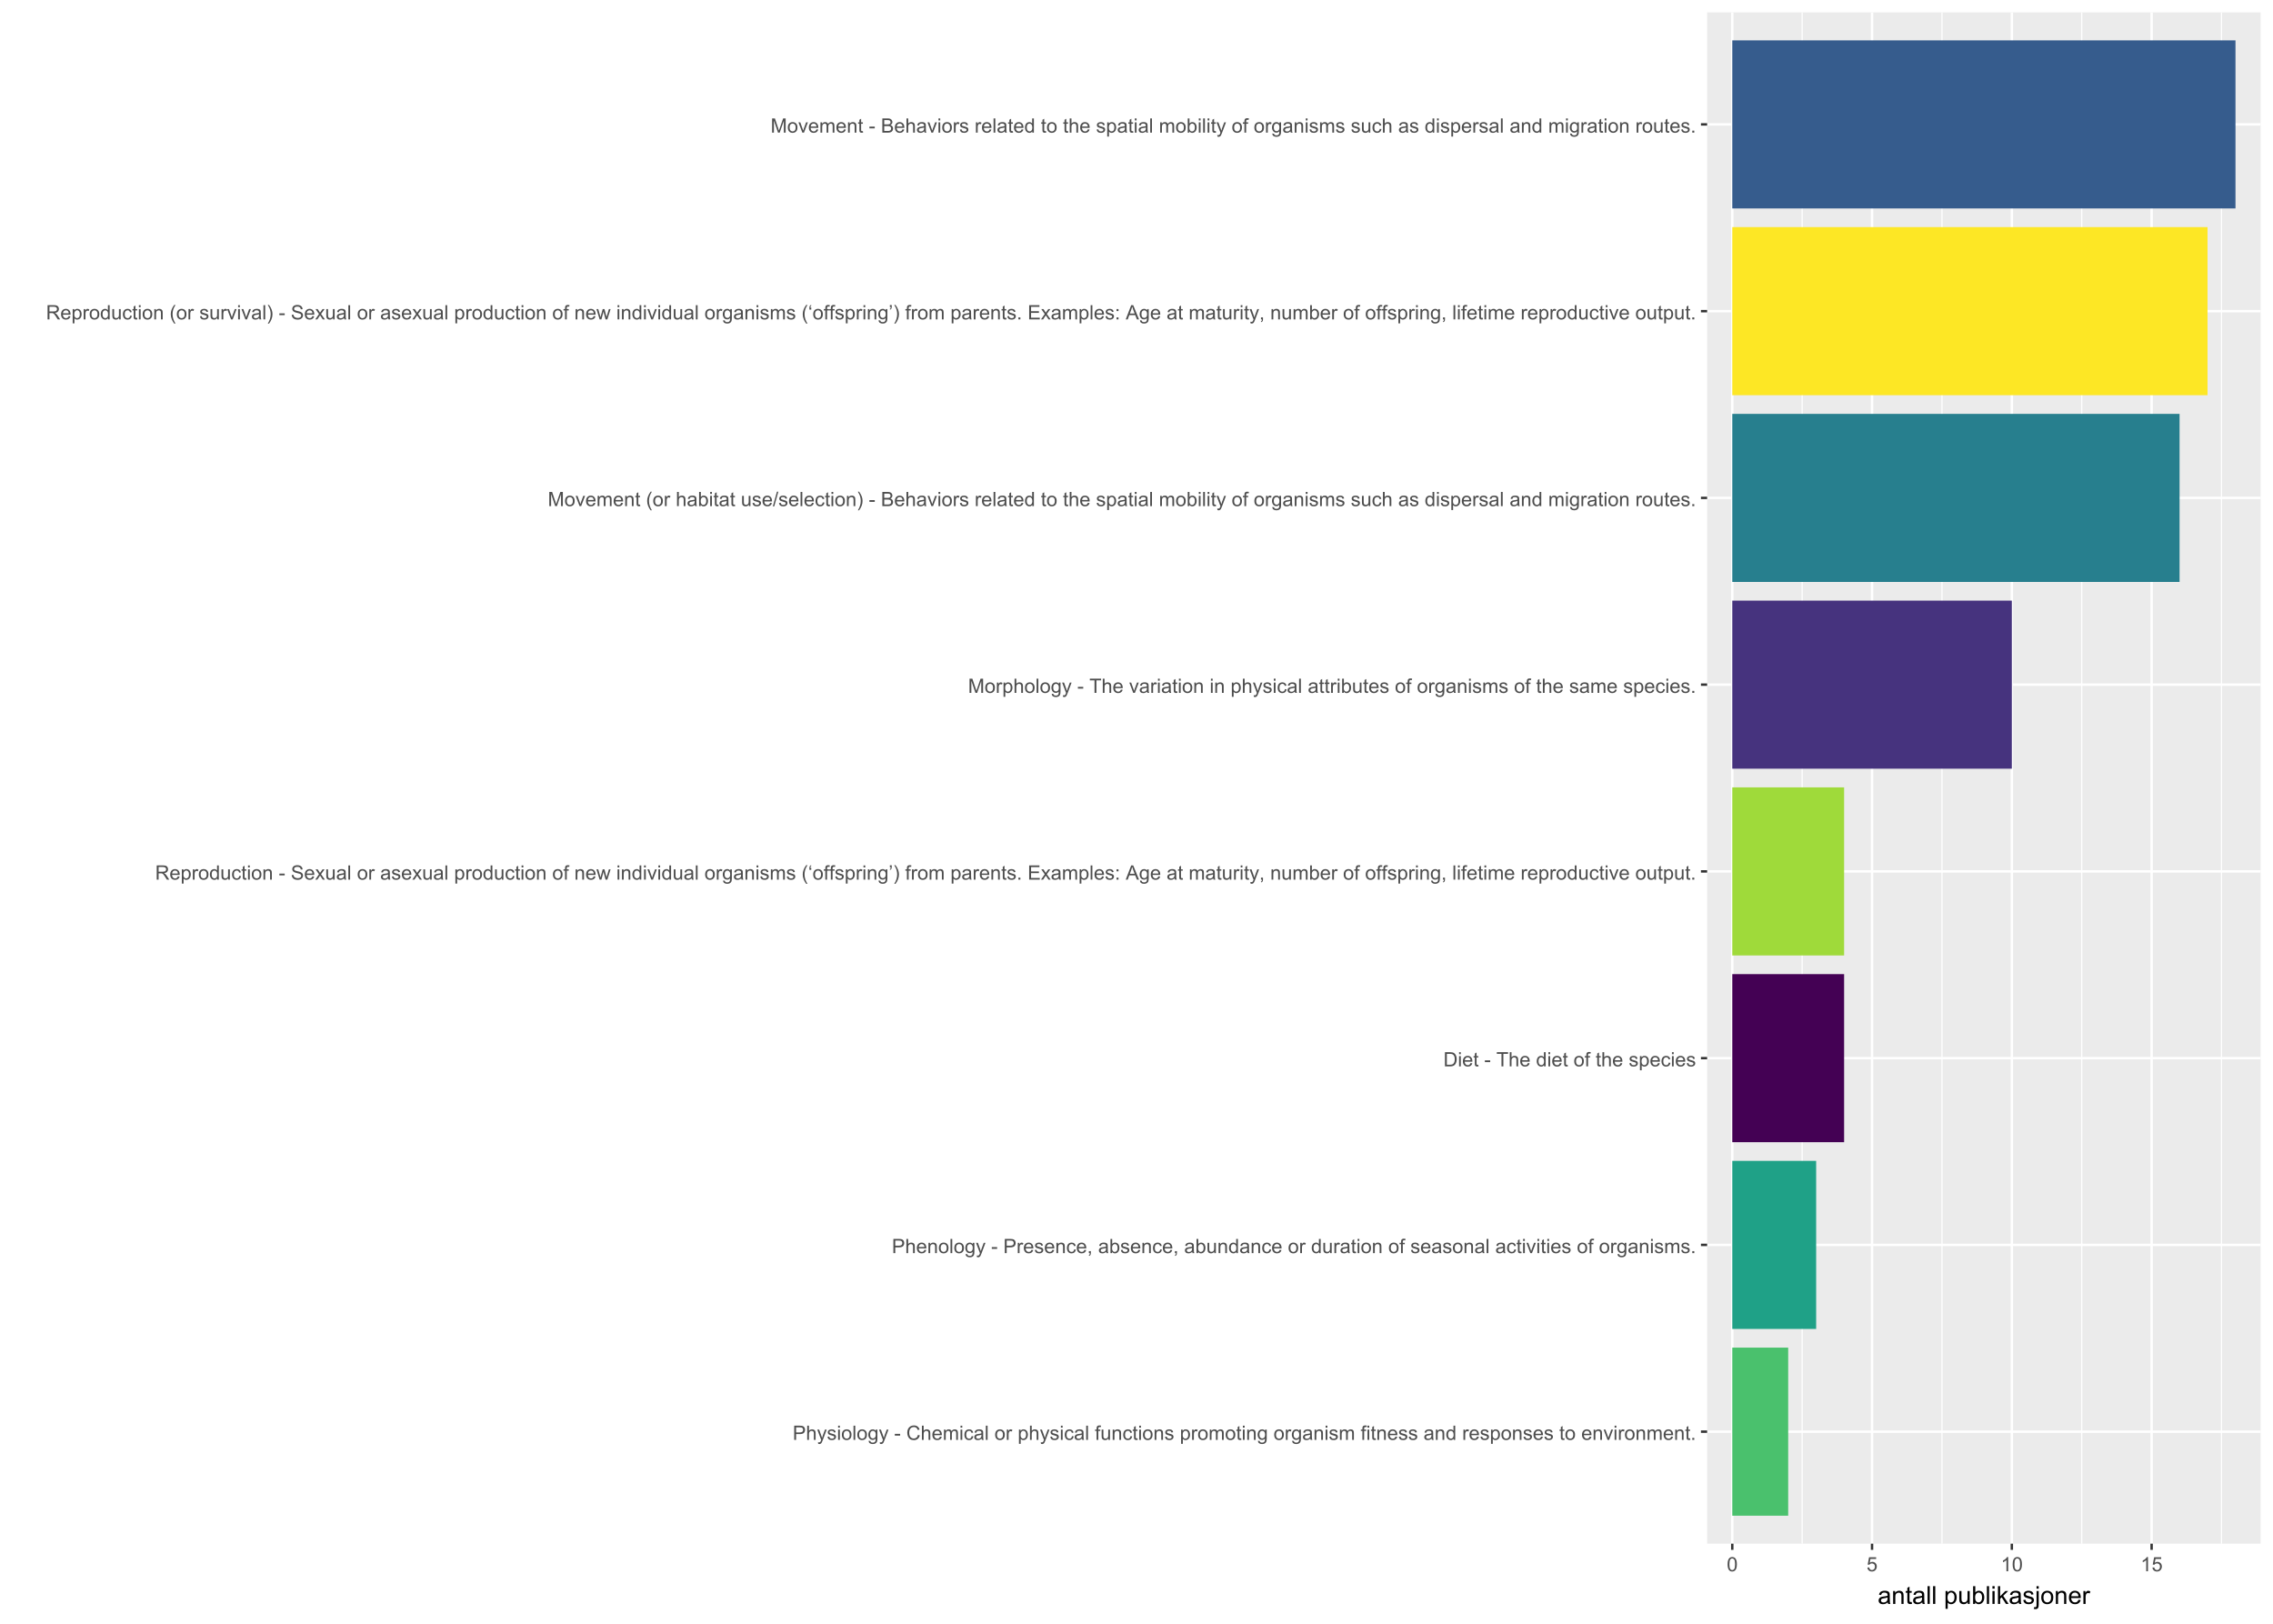 <?xml version="1.0" encoding="UTF-8"?>
<svg xmlns="http://www.w3.org/2000/svg" xmlns:xlink="http://www.w3.org/1999/xlink" width="1008" height="720" viewBox="0 0 1008 720">
<defs>
<g>
<g id="glyph-0-0">
<path d="M 0.68 0 L 0.68 -6.301 L 3.055 -6.301 C 3.473 -6.301 3.793 -6.277 4.012 -6.238 C 4.324 -6.188 4.582 -6.09 4.789 -5.945 C 5 -5.801 5.168 -5.598 5.297 -5.336 C 5.422 -5.074 5.488 -4.789 5.488 -4.477 C 5.488 -3.941 5.316 -3.488 4.977 -3.117 C 4.637 -2.746 4.02 -2.562 3.129 -2.562 L 1.512 -2.562 L 1.512 0 L 0.68 0 M 1.512 -3.305 L 3.141 -3.305 C 3.68 -3.305 4.062 -3.406 4.289 -3.605 C 4.516 -3.805 4.629 -4.086 4.629 -4.453 C 4.629 -4.715 4.562 -4.941 4.43 -5.129 C 4.293 -5.316 4.121 -5.441 3.902 -5.5 C 3.762 -5.539 3.504 -5.555 3.125 -5.555 L 1.512 -5.555 Z M 1.512 -3.305 "/>
</g>
<g id="glyph-0-1">
<path d="M 0.578 0 L 0.578 -6.301 L 1.352 -6.301 L 1.352 -4.039 C 1.715 -4.457 2.168 -4.668 2.719 -4.668 C 3.059 -4.668 3.352 -4.602 3.602 -4.465 C 3.852 -4.332 4.027 -4.148 4.137 -3.914 C 4.242 -3.68 4.297 -3.34 4.297 -2.891 L 4.297 0 L 3.523 0 L 3.523 -2.891 C 3.523 -3.277 3.441 -3.559 3.273 -3.734 C 3.105 -3.914 2.867 -4 2.562 -4 C 2.332 -4 2.117 -3.941 1.914 -3.82 C 1.711 -3.703 1.57 -3.543 1.484 -3.34 C 1.398 -3.137 1.352 -2.855 1.352 -2.496 L 1.352 0 Z M 0.578 0 "/>
</g>
<g id="glyph-0-2">
<path d="M 0.547 1.758 L 0.461 1.031 C 0.629 1.078 0.777 1.102 0.902 1.102 C 1.074 1.102 1.211 1.07 1.316 1.016 C 1.418 0.957 1.504 0.875 1.57 0.773 C 1.617 0.695 1.695 0.504 1.805 0.199 C 1.82 0.156 1.844 0.09 1.875 0.008 L 0.141 -4.562 L 0.977 -4.562 L 1.926 -1.922 C 2.047 -1.586 2.16 -1.234 2.258 -0.863 C 2.344 -1.219 2.449 -1.566 2.574 -1.902 L 3.551 -4.562 L 4.324 -4.562 L 2.586 0.078 C 2.402 0.578 2.258 0.926 2.152 1.113 C 2.016 1.367 1.859 1.555 1.68 1.672 C 1.504 1.793 1.289 1.852 1.043 1.852 C 0.895 1.852 0.73 1.82 0.547 1.758 Z M 0.547 1.758 "/>
</g>
<g id="glyph-0-3">
<path d="M 0.27 -1.363 L 1.035 -1.484 C 1.078 -1.176 1.199 -0.941 1.395 -0.777 C 1.59 -0.613 1.863 -0.531 2.219 -0.531 C 2.574 -0.531 2.836 -0.605 3.008 -0.75 C 3.18 -0.895 3.266 -1.062 3.266 -1.258 C 3.266 -1.434 3.191 -1.57 3.039 -1.672 C 2.934 -1.742 2.668 -1.828 2.246 -1.934 C 1.68 -2.078 1.285 -2.199 1.066 -2.305 C 0.848 -2.41 0.684 -2.555 0.57 -2.738 C 0.457 -2.926 0.398 -3.129 0.398 -3.352 C 0.398 -3.555 0.445 -3.742 0.539 -3.918 C 0.633 -4.09 0.758 -4.234 0.918 -4.348 C 1.039 -4.438 1.203 -4.512 1.41 -4.574 C 1.621 -4.637 1.844 -4.668 2.078 -4.668 C 2.438 -4.668 2.754 -4.613 3.023 -4.512 C 3.293 -4.41 3.492 -4.27 3.621 -4.094 C 3.75 -3.918 3.84 -3.68 3.891 -3.387 L 3.133 -3.281 C 3.098 -3.52 3 -3.699 2.832 -3.832 C 2.668 -3.965 2.438 -4.031 2.137 -4.031 C 1.781 -4.031 1.527 -3.973 1.375 -3.855 C 1.223 -3.738 1.148 -3.598 1.148 -3.441 C 1.148 -3.34 1.18 -3.25 1.242 -3.172 C 1.305 -3.09 1.402 -3.02 1.539 -2.965 C 1.617 -2.938 1.844 -2.871 2.223 -2.766 C 2.77 -2.621 3.148 -2.5 3.367 -2.41 C 3.582 -2.316 3.754 -2.18 3.875 -2.004 C 4 -1.824 4.059 -1.605 4.062 -1.34 C 4.059 -1.082 3.984 -0.84 3.836 -0.613 C 3.684 -0.383 3.469 -0.207 3.184 -0.082 C 2.902 0.039 2.578 0.102 2.223 0.102 C 1.629 0.102 1.176 -0.02 0.867 -0.266 C 0.555 -0.512 0.355 -0.879 0.27 -1.363 Z M 0.27 -1.363 "/>
</g>
<g id="glyph-0-4">
<path d="M 0.586 -5.41 L 0.586 -6.301 L 1.359 -6.301 L 1.359 -5.41 L 0.586 -5.41 M 0.586 0 L 0.586 -4.562 L 1.359 -4.562 L 1.359 0 Z M 0.586 0 "/>
</g>
<g id="glyph-0-5">
<path d="M 0.293 -2.281 C 0.293 -3.125 0.527 -3.754 0.996 -4.16 C 1.391 -4.496 1.867 -4.668 2.434 -4.668 C 3.059 -4.668 3.57 -4.461 3.969 -4.051 C 4.367 -3.641 4.566 -3.07 4.566 -2.348 C 4.566 -1.758 4.48 -1.297 4.305 -0.961 C 4.129 -0.625 3.871 -0.363 3.535 -0.176 C 3.199 0.012 2.832 0.102 2.434 0.102 C 1.793 0.102 1.277 -0.102 0.883 -0.512 C 0.488 -0.922 0.293 -1.512 0.293 -2.281 M 1.086 -2.281 C 1.086 -1.699 1.215 -1.258 1.469 -0.969 C 1.723 -0.68 2.047 -0.531 2.434 -0.531 C 2.816 -0.531 3.137 -0.68 3.391 -0.973 C 3.645 -1.262 3.773 -1.707 3.773 -2.309 C 3.773 -2.871 3.645 -3.301 3.387 -3.59 C 3.133 -3.879 2.812 -4.027 2.434 -4.027 C 2.047 -4.027 1.723 -3.883 1.469 -3.594 C 1.215 -3.305 1.086 -2.867 1.086 -2.281 Z M 1.086 -2.281 "/>
</g>
<g id="glyph-0-6">
<path d="M 0.562 0 L 0.562 -6.301 L 1.336 -6.301 L 1.336 0 Z M 0.562 0 "/>
</g>
<g id="glyph-0-7">
<path d="M 0.438 0.379 L 1.191 0.488 C 1.223 0.723 1.309 0.891 1.453 0.996 C 1.645 1.141 1.906 1.211 2.238 1.211 C 2.598 1.211 2.875 1.141 3.066 0.996 C 3.262 0.855 3.395 0.652 3.465 0.395 C 3.504 0.238 3.523 -0.094 3.52 -0.598 C 3.18 -0.199 2.762 0 2.258 0 C 1.629 0 1.145 -0.227 0.801 -0.68 C 0.457 -1.133 0.285 -1.676 0.285 -2.309 C 0.285 -2.742 0.363 -3.145 0.52 -3.512 C 0.676 -3.879 0.906 -4.164 1.207 -4.367 C 1.504 -4.566 1.855 -4.668 2.262 -4.668 C 2.797 -4.668 3.242 -4.449 3.594 -4.012 L 3.594 -4.562 L 4.305 -4.562 L 4.305 -0.617 C 4.305 0.09 4.234 0.594 4.09 0.891 C 3.945 1.188 3.715 1.422 3.402 1.594 C 3.086 1.766 2.703 1.852 2.242 1.852 C 1.699 1.852 1.258 1.73 0.926 1.484 C 0.59 1.238 0.426 0.871 0.438 0.379 M 1.078 -2.363 C 1.078 -1.766 1.199 -1.328 1.434 -1.055 C 1.672 -0.777 1.973 -0.641 2.328 -0.641 C 2.684 -0.641 2.98 -0.777 3.223 -1.051 C 3.465 -1.324 3.582 -1.754 3.582 -2.336 C 3.582 -2.895 3.461 -3.316 3.211 -3.602 C 2.965 -3.883 2.664 -4.027 2.316 -4.027 C 1.973 -4.027 1.68 -3.887 1.441 -3.605 C 1.199 -3.328 1.078 -2.914 1.078 -2.363 Z M 1.078 -2.363 "/>
</g>
<g id="glyph-0-8">
</g>
<g id="glyph-0-9">
<path d="M 0.281 -1.891 L 0.281 -2.668 L 2.656 -2.668 L 2.656 -1.891 Z M 0.281 -1.891 "/>
</g>
<g id="glyph-0-10">
<path d="M 5.172 -2.207 L 6.008 -2 C 5.832 -1.312 5.52 -0.793 5.062 -0.434 C 4.609 -0.074 4.055 0.109 3.398 0.109 C 2.719 0.109 2.168 -0.031 1.742 -0.309 C 1.316 -0.582 0.992 -0.984 0.77 -1.508 C 0.551 -2.031 0.438 -2.594 0.438 -3.195 C 0.438 -3.852 0.562 -4.426 0.812 -4.914 C 1.066 -5.402 1.422 -5.773 1.883 -6.027 C 2.348 -6.281 2.855 -6.406 3.41 -6.406 C 4.043 -6.406 4.57 -6.246 5 -5.926 C 5.43 -5.605 5.73 -5.152 5.898 -4.57 L 5.078 -4.379 C 4.934 -4.836 4.723 -5.172 4.441 -5.379 C 4.164 -5.59 3.816 -5.695 3.395 -5.695 C 2.91 -5.695 2.504 -5.578 2.18 -5.344 C 1.855 -5.113 1.629 -4.801 1.496 -4.41 C 1.363 -4.02 1.297 -3.617 1.297 -3.203 C 1.297 -2.664 1.375 -2.199 1.531 -1.797 C 1.688 -1.398 1.93 -1.102 2.262 -0.902 C 2.59 -0.703 2.945 -0.605 3.332 -0.605 C 3.797 -0.605 4.191 -0.742 4.516 -1.008 C 4.84 -1.277 5.059 -1.68 5.172 -2.207 Z M 5.172 -2.207 "/>
</g>
<g id="glyph-0-11">
<path d="M 3.703 -1.469 L 4.504 -1.371 C 4.379 -0.902 4.145 -0.543 3.805 -0.285 C 3.461 -0.027 3.027 0.102 2.496 0.102 C 1.828 0.102 1.301 -0.102 0.91 -0.512 C 0.52 -0.926 0.32 -1.5 0.32 -2.242 C 0.32 -3.012 0.52 -3.605 0.914 -4.031 C 1.312 -4.453 1.824 -4.668 2.453 -4.668 C 3.062 -4.668 3.562 -4.457 3.949 -4.043 C 4.336 -3.629 4.527 -3.043 4.527 -2.289 C 4.527 -2.246 4.527 -2.176 4.523 -2.086 L 1.121 -2.086 C 1.148 -1.582 1.293 -1.199 1.547 -0.934 C 1.801 -0.664 2.121 -0.531 2.5 -0.531 C 2.785 -0.531 3.027 -0.605 3.227 -0.758 C 3.426 -0.906 3.586 -1.145 3.703 -1.469 M 1.164 -2.719 L 3.711 -2.719 C 3.68 -3.105 3.582 -3.391 3.422 -3.582 C 3.176 -3.883 2.855 -4.031 2.461 -4.031 C 2.105 -4.031 1.809 -3.91 1.566 -3.676 C 1.324 -3.438 1.191 -3.117 1.164 -2.719 Z M 1.164 -2.719 "/>
</g>
<g id="glyph-0-12">
<path d="M 0.578 0 L 0.578 -4.562 L 1.273 -4.562 L 1.273 -3.922 C 1.414 -4.148 1.605 -4.328 1.844 -4.461 C 2.082 -4.598 2.352 -4.668 2.656 -4.668 C 2.992 -4.668 3.27 -4.598 3.488 -4.457 C 3.703 -4.316 3.855 -4.121 3.945 -3.867 C 4.305 -4.398 4.773 -4.668 5.355 -4.668 C 5.805 -4.668 6.156 -4.543 6.398 -4.289 C 6.641 -4.039 6.762 -3.652 6.762 -3.133 L 6.762 0 L 5.996 0 L 5.996 -2.875 C 5.996 -3.184 5.969 -3.406 5.918 -3.543 C 5.867 -3.68 5.777 -3.789 5.645 -3.871 C 5.516 -3.953 5.359 -3.996 5.184 -3.996 C 4.859 -3.996 4.594 -3.891 4.383 -3.676 C 4.172 -3.461 4.066 -3.121 4.066 -2.652 L 4.066 0 L 3.293 0 L 3.293 -2.965 C 3.293 -3.309 3.227 -3.566 3.102 -3.738 C 2.977 -3.91 2.77 -3.996 2.484 -3.996 C 2.266 -3.996 2.066 -3.938 1.879 -3.824 C 1.695 -3.711 1.562 -3.543 1.477 -3.32 C 1.395 -3.102 1.352 -2.781 1.352 -2.367 L 1.352 0 Z M 0.578 0 "/>
</g>
<g id="glyph-0-13">
<path d="M 3.559 -1.672 L 4.32 -1.574 C 4.234 -1.047 4.023 -0.637 3.68 -0.34 C 3.34 -0.047 2.918 0.102 2.418 0.102 C 1.793 0.102 1.293 -0.102 0.914 -0.508 C 0.535 -0.918 0.344 -1.504 0.344 -2.266 C 0.344 -2.758 0.426 -3.188 0.59 -3.559 C 0.754 -3.926 1 -4.203 1.336 -4.391 C 1.668 -4.574 2.031 -4.668 2.422 -4.668 C 2.918 -4.668 3.324 -4.543 3.641 -4.289 C 3.953 -4.039 4.156 -3.684 4.246 -3.223 L 3.492 -3.105 C 3.422 -3.414 3.297 -3.645 3.113 -3.797 C 2.93 -3.953 2.711 -4.031 2.453 -4.031 C 2.062 -4.031 1.746 -3.891 1.504 -3.613 C 1.262 -3.332 1.141 -2.891 1.141 -2.285 C 1.141 -1.672 1.258 -1.227 1.492 -0.949 C 1.727 -0.672 2.031 -0.531 2.41 -0.531 C 2.715 -0.531 2.969 -0.625 3.172 -0.812 C 3.375 -1 3.504 -1.285 3.559 -1.672 Z M 3.559 -1.672 "/>
</g>
<g id="glyph-0-14">
<path d="M 3.559 -0.562 C 3.27 -0.32 2.996 -0.148 2.73 -0.047 C 2.465 0.055 2.18 0.102 1.879 0.102 C 1.375 0.102 0.992 -0.02 0.723 -0.266 C 0.453 -0.508 0.316 -0.82 0.316 -1.203 C 0.316 -1.426 0.367 -1.629 0.469 -1.816 C 0.57 -2 0.707 -2.148 0.871 -2.262 C 1.035 -2.371 1.219 -2.457 1.426 -2.516 C 1.578 -2.555 1.809 -2.594 2.113 -2.629 C 2.738 -2.703 3.199 -2.793 3.492 -2.895 C 3.496 -3.004 3.496 -3.07 3.496 -3.098 C 3.496 -3.414 3.426 -3.637 3.277 -3.766 C 3.082 -3.938 2.789 -4.027 2.398 -4.027 C 2.035 -4.027 1.766 -3.961 1.594 -3.836 C 1.418 -3.707 1.289 -3.48 1.207 -3.16 L 0.453 -3.262 C 0.52 -3.586 0.633 -3.848 0.789 -4.047 C 0.949 -4.246 1.176 -4.398 1.473 -4.504 C 1.773 -4.613 2.117 -4.668 2.508 -4.668 C 2.898 -4.668 3.215 -4.621 3.461 -4.527 C 3.703 -4.438 3.883 -4.32 3.996 -4.184 C 4.109 -4.043 4.191 -3.867 4.238 -3.656 C 4.262 -3.523 4.273 -3.289 4.273 -2.945 L 4.273 -1.914 C 4.273 -1.191 4.293 -0.738 4.324 -0.547 C 4.359 -0.355 4.422 -0.176 4.52 0 L 3.711 0 C 3.633 -0.16 3.582 -0.348 3.559 -0.562 M 3.492 -2.289 C 3.211 -2.176 2.793 -2.078 2.23 -2 C 1.91 -1.953 1.688 -1.902 1.555 -1.844 C 1.422 -1.785 1.32 -1.703 1.25 -1.594 C 1.18 -1.48 1.145 -1.359 1.145 -1.227 C 1.145 -1.02 1.223 -0.848 1.379 -0.711 C 1.535 -0.57 1.762 -0.504 2.062 -0.504 C 2.359 -0.504 2.625 -0.566 2.859 -0.699 C 3.09 -0.828 3.262 -1.008 3.367 -1.234 C 3.453 -1.406 3.492 -1.664 3.492 -2.008 Z M 3.492 -2.289 "/>
</g>
<g id="glyph-0-15">
<path d="M 0.57 0 L 0.57 -4.562 L 1.266 -4.562 L 1.266 -3.871 C 1.445 -4.195 1.609 -4.41 1.758 -4.512 C 1.91 -4.613 2.074 -4.668 2.258 -4.668 C 2.516 -4.668 2.781 -4.582 3.051 -4.418 L 2.785 -3.699 C 2.594 -3.812 2.406 -3.867 2.219 -3.867 C 2.047 -3.867 1.895 -3.816 1.762 -3.715 C 1.629 -3.613 1.531 -3.473 1.473 -3.293 C 1.387 -3.016 1.344 -2.715 1.344 -2.391 L 1.344 0 Z M 0.57 0 "/>
</g>
<g id="glyph-0-16">
<path d="M 0.578 1.75 L 0.578 -4.562 L 1.285 -4.562 L 1.285 -3.969 C 1.449 -4.203 1.637 -4.375 1.848 -4.492 C 2.059 -4.609 2.309 -4.668 2.609 -4.668 C 2.996 -4.668 3.34 -4.566 3.641 -4.367 C 3.938 -4.164 4.164 -3.883 4.312 -3.516 C 4.465 -3.152 4.543 -2.75 4.543 -2.316 C 4.543 -1.848 4.457 -1.43 4.289 -1.055 C 4.121 -0.68 3.879 -0.395 3.559 -0.195 C 3.242 0.004 2.906 0.102 2.551 0.102 C 2.293 0.102 2.062 0.047 1.859 -0.059 C 1.652 -0.168 1.484 -0.305 1.352 -0.473 L 1.352 1.75 L 0.578 1.75 M 1.281 -2.258 C 1.281 -1.668 1.398 -1.234 1.637 -0.953 C 1.875 -0.672 2.164 -0.531 2.5 -0.531 C 2.844 -0.531 3.141 -0.68 3.383 -0.969 C 3.629 -1.258 3.75 -1.711 3.75 -2.32 C 3.75 -2.902 3.633 -3.336 3.391 -3.625 C 3.152 -3.914 2.867 -4.059 2.535 -4.062 C 2.207 -4.059 1.914 -3.906 1.66 -3.598 C 1.406 -3.289 1.281 -2.844 1.281 -2.258 Z M 1.281 -2.258 "/>
</g>
<g id="glyph-0-17">
<path d="M 0.766 0 L 0.766 -3.961 L 0.082 -3.961 L 0.082 -4.562 L 0.766 -4.562 L 0.766 -5.047 C 0.766 -5.355 0.793 -5.582 0.848 -5.73 C 0.922 -5.934 1.051 -6.094 1.238 -6.219 C 1.426 -6.344 1.691 -6.406 2.027 -6.406 C 2.246 -6.406 2.488 -6.383 2.75 -6.328 L 2.633 -5.656 C 2.473 -5.684 2.32 -5.699 2.18 -5.699 C 1.945 -5.699 1.777 -5.648 1.68 -5.547 C 1.582 -5.445 1.535 -5.258 1.535 -4.984 L 1.535 -4.562 L 2.422 -4.562 L 2.422 -3.961 L 1.535 -3.961 L 1.535 0 Z M 0.766 0 "/>
</g>
<g id="glyph-0-18">
<path d="M 3.57 0 L 3.57 -0.672 C 3.215 -0.156 2.734 0.102 2.121 0.102 C 1.852 0.102 1.602 0.051 1.367 -0.051 C 1.137 -0.156 0.961 -0.285 0.848 -0.441 C 0.734 -0.598 0.656 -0.789 0.609 -1.016 C 0.578 -1.164 0.562 -1.406 0.562 -1.734 L 0.562 -4.562 L 1.336 -4.562 L 1.336 -2.031 C 1.336 -1.629 1.352 -1.355 1.383 -1.215 C 1.434 -1.012 1.535 -0.852 1.691 -0.738 C 1.852 -0.621 2.047 -0.562 2.277 -0.562 C 2.508 -0.562 2.727 -0.621 2.93 -0.742 C 3.133 -0.859 3.277 -1.023 3.363 -1.227 C 3.445 -1.43 3.488 -1.73 3.488 -2.117 L 3.488 -4.562 L 4.262 -4.562 L 4.262 0 Z M 3.57 0 "/>
</g>
<g id="glyph-0-19">
<path d="M 0.578 0 L 0.578 -4.562 L 1.277 -4.562 L 1.277 -3.914 C 1.609 -4.414 2.094 -4.668 2.727 -4.668 C 3.004 -4.668 3.258 -4.617 3.488 -4.52 C 3.719 -4.418 3.891 -4.289 4.004 -4.129 C 4.121 -3.969 4.199 -3.777 4.246 -3.559 C 4.273 -3.414 4.289 -3.164 4.289 -2.805 L 4.289 0 L 3.516 0 L 3.516 -2.777 C 3.516 -3.09 3.484 -3.328 3.426 -3.484 C 3.363 -3.641 3.258 -3.762 3.105 -3.855 C 2.953 -3.949 2.773 -3.996 2.566 -3.996 C 2.234 -3.996 1.953 -3.891 1.711 -3.684 C 1.473 -3.473 1.352 -3.078 1.352 -2.492 L 1.352 0 Z M 0.578 0 "/>
</g>
<g id="glyph-0-20">
<path d="M 2.27 -0.691 L 2.379 -0.008 C 2.164 0.039 1.969 0.059 1.797 0.059 C 1.516 0.059 1.297 0.016 1.145 -0.074 C 0.988 -0.16 0.879 -0.277 0.816 -0.422 C 0.754 -0.566 0.723 -0.871 0.723 -1.336 L 0.723 -3.961 L 0.156 -3.961 L 0.156 -4.562 L 0.723 -4.562 L 0.723 -5.695 L 1.492 -6.156 L 1.492 -4.562 L 2.27 -4.562 L 2.27 -3.961 L 1.492 -3.961 L 1.492 -1.293 C 1.492 -1.074 1.504 -0.93 1.531 -0.867 C 1.559 -0.805 1.602 -0.754 1.664 -0.719 C 1.727 -0.68 1.816 -0.66 1.93 -0.66 C 2.016 -0.66 2.129 -0.672 2.27 -0.691 Z M 2.27 -0.691 "/>
</g>
<g id="glyph-0-21">
<path d="M 3.539 0 L 3.539 -0.574 C 3.25 -0.125 2.824 0.102 2.266 0.102 C 1.902 0.102 1.566 0.004 1.262 -0.199 C 0.957 -0.398 0.719 -0.68 0.551 -1.039 C 0.383 -1.398 0.301 -1.809 0.301 -2.277 C 0.301 -2.734 0.375 -3.145 0.527 -3.516 C 0.68 -3.887 0.906 -4.172 1.211 -4.371 C 1.516 -4.566 1.855 -4.668 2.23 -4.668 C 2.504 -4.668 2.75 -4.609 2.965 -4.492 C 3.18 -4.375 3.355 -4.227 3.488 -4.039 L 3.488 -6.301 L 4.258 -6.301 L 4.258 0 L 3.539 0 M 1.094 -2.277 C 1.094 -1.691 1.219 -1.258 1.465 -0.969 C 1.711 -0.676 2.004 -0.531 2.336 -0.531 C 2.676 -0.531 2.961 -0.672 3.199 -0.949 C 3.434 -1.223 3.555 -1.645 3.555 -2.211 C 3.555 -2.836 3.434 -3.297 3.191 -3.59 C 2.953 -3.879 2.656 -4.027 2.305 -4.027 C 1.961 -4.027 1.672 -3.887 1.441 -3.605 C 1.211 -3.324 1.094 -2.883 1.094 -2.277 Z M 1.094 -2.277 "/>
</g>
<g id="glyph-0-22">
<path d="M 1.848 0 L 0.113 -4.562 L 0.93 -4.562 L 1.906 -1.832 C 2.016 -1.535 2.109 -1.23 2.199 -0.91 C 2.27 -1.152 2.363 -1.441 2.488 -1.777 L 3.504 -4.562 L 4.297 -4.562 L 2.57 0 Z M 1.848 0 "/>
</g>
<g id="glyph-0-23">
<path d="M 0.801 0 L 0.801 -0.883 L 1.68 -0.883 L 1.68 0 Z M 0.801 0 "/>
</g>
<g id="glyph-0-24">
<path d="M 0.781 0 L 0.781 -0.883 L 1.664 -0.883 L 1.664 0 C 1.664 0.324 1.605 0.586 1.492 0.785 C 1.375 0.984 1.195 1.137 0.945 1.246 L 0.73 0.914 C 0.895 0.844 1.016 0.738 1.09 0.598 C 1.168 0.461 1.211 0.262 1.219 0 Z M 0.781 0 "/>
</g>
<g id="glyph-0-25">
<path d="M 1.293 0 L 0.574 0 L 0.574 -6.301 L 1.348 -6.301 L 1.348 -4.051 C 1.676 -4.461 2.094 -4.668 2.602 -4.668 C 2.879 -4.668 3.145 -4.609 3.398 -4.496 C 3.648 -4.383 3.855 -4.223 4.016 -4.02 C 4.176 -3.816 4.305 -3.566 4.395 -3.277 C 4.488 -2.988 4.531 -2.68 4.531 -2.352 C 4.531 -1.57 4.34 -0.965 3.953 -0.539 C 3.566 -0.109 3.102 0.102 2.562 0.102 C 2.023 0.102 1.602 -0.121 1.293 -0.57 L 1.293 0 M 1.285 -2.316 C 1.285 -1.77 1.359 -1.375 1.508 -1.129 C 1.75 -0.73 2.082 -0.531 2.496 -0.531 C 2.836 -0.531 3.125 -0.68 3.375 -0.973 C 3.621 -1.266 3.742 -1.703 3.742 -2.285 C 3.742 -2.883 3.625 -3.32 3.387 -3.605 C 3.152 -3.891 2.867 -4.031 2.531 -4.031 C 2.191 -4.031 1.902 -3.883 1.656 -3.59 C 1.406 -3.297 1.285 -2.871 1.285 -2.316 Z M 1.285 -2.316 "/>
</g>
<g id="glyph-0-26">
<path d="M 0.68 0 L 0.68 -6.301 L 2.848 -6.301 C 3.34 -6.301 3.711 -6.27 3.969 -6.211 C 4.332 -6.125 4.641 -5.977 4.895 -5.758 C 5.227 -5.477 5.477 -5.117 5.641 -4.68 C 5.805 -4.246 5.887 -3.746 5.887 -3.184 C 5.887 -2.707 5.832 -2.281 5.719 -1.914 C 5.609 -1.543 5.465 -1.238 5.289 -0.996 C 5.113 -0.754 4.922 -0.562 4.715 -0.422 C 4.508 -0.285 4.258 -0.18 3.965 -0.109 C 3.672 -0.035 3.332 0 2.953 0 L 0.68 0 M 1.512 -0.742 L 2.859 -0.742 C 3.273 -0.742 3.598 -0.781 3.836 -0.859 C 4.07 -0.938 4.258 -1.047 4.398 -1.188 C 4.598 -1.383 4.75 -1.648 4.863 -1.984 C 4.973 -2.316 5.027 -2.723 5.027 -3.195 C 5.027 -3.855 4.918 -4.363 4.703 -4.715 C 4.488 -5.07 4.223 -5.305 3.914 -5.426 C 3.691 -5.512 3.332 -5.555 2.836 -5.555 L 1.512 -5.555 Z M 1.512 -0.742 "/>
</g>
<g id="glyph-0-27">
<path d="M 2.281 0 L 2.281 -5.555 L 0.207 -5.555 L 0.207 -6.301 L 5.199 -6.301 L 5.199 -5.555 L 3.117 -5.555 L 3.117 0 Z M 2.281 0 "/>
</g>
<g id="glyph-0-28">
<path d="M 0.691 0 L 0.691 -6.301 L 3.484 -6.301 C 4.047 -6.301 4.473 -6.242 4.766 -6.129 C 5.059 -6.016 5.289 -5.816 5.465 -5.531 C 5.641 -5.242 5.727 -4.926 5.727 -4.582 C 5.727 -4.133 5.582 -3.758 5.293 -3.449 C 5.004 -3.145 4.559 -2.949 3.953 -2.867 C 4.172 -2.762 4.34 -2.656 4.457 -2.551 C 4.699 -2.328 4.93 -2.051 5.148 -1.715 L 6.242 0 L 5.195 0 L 4.359 -1.312 C 4.117 -1.688 3.918 -1.977 3.762 -2.18 C 3.602 -2.379 3.461 -2.52 3.336 -2.602 C 3.211 -2.68 3.086 -2.734 2.957 -2.766 C 2.863 -2.789 2.707 -2.797 2.492 -2.797 L 1.527 -2.797 L 1.527 0 L 0.691 0 M 1.527 -3.52 L 3.316 -3.52 C 3.699 -3.52 3.996 -3.559 4.211 -3.637 C 4.426 -3.715 4.59 -3.844 4.699 -4.016 C 4.812 -4.188 4.867 -4.379 4.867 -4.582 C 4.867 -4.879 4.762 -5.125 4.543 -5.316 C 4.328 -5.508 3.984 -5.602 3.52 -5.602 L 1.527 -5.602 Z M 1.527 -3.52 "/>
</g>
<g id="glyph-0-29">
<path d="M 0.395 -2.023 L 1.18 -2.094 C 1.219 -1.777 1.305 -1.52 1.441 -1.316 C 1.578 -1.113 1.789 -0.953 2.074 -0.828 C 2.363 -0.703 2.684 -0.641 3.043 -0.641 C 3.359 -0.641 3.641 -0.688 3.883 -0.781 C 4.129 -0.875 4.309 -1.008 4.43 -1.172 C 4.547 -1.336 4.605 -1.516 4.605 -1.711 C 4.605 -1.906 4.551 -2.082 4.434 -2.227 C 4.32 -2.375 4.129 -2.5 3.867 -2.602 C 3.699 -2.664 3.324 -2.77 2.746 -2.906 C 2.168 -3.047 1.762 -3.176 1.531 -3.301 C 1.23 -3.457 1.004 -3.652 0.855 -3.887 C 0.711 -4.121 0.637 -4.383 0.637 -4.672 C 0.637 -4.988 0.727 -5.285 0.906 -5.562 C 1.086 -5.84 1.352 -6.047 1.699 -6.191 C 2.043 -6.336 2.43 -6.406 2.852 -6.406 C 3.32 -6.406 3.73 -6.332 4.09 -6.18 C 4.445 -6.031 4.719 -5.809 4.91 -5.516 C 5.102 -5.227 5.207 -4.895 5.219 -4.523 L 4.422 -4.465 C 4.379 -4.863 4.234 -5.164 3.984 -5.367 C 3.738 -5.57 3.371 -5.672 2.887 -5.672 C 2.383 -5.672 2.016 -5.578 1.785 -5.395 C 1.555 -5.211 1.441 -4.988 1.441 -4.727 C 1.441 -4.5 1.52 -4.312 1.684 -4.168 C 1.844 -4.023 2.266 -3.871 2.941 -3.719 C 3.617 -3.566 4.082 -3.434 4.336 -3.316 C 4.703 -3.148 4.973 -2.934 5.148 -2.676 C 5.324 -2.414 5.41 -2.117 5.41 -1.777 C 5.41 -1.445 5.312 -1.129 5.121 -0.832 C 4.93 -0.535 4.652 -0.305 4.293 -0.141 C 3.934 0.023 3.531 0.109 3.082 0.109 C 2.512 0.109 2.031 0.023 1.648 -0.141 C 1.262 -0.309 0.961 -0.559 0.742 -0.891 C 0.523 -1.227 0.406 -1.602 0.395 -2.023 Z M 0.395 -2.023 "/>
</g>
<g id="glyph-0-30">
<path d="M 0.062 0 L 1.73 -2.371 L 0.188 -4.562 L 1.156 -4.562 L 1.855 -3.492 C 1.988 -3.289 2.094 -3.121 2.176 -2.98 C 2.301 -3.172 2.418 -3.34 2.523 -3.484 L 3.293 -4.562 L 4.215 -4.562 L 2.637 -2.414 L 4.336 0 L 3.387 0 L 2.449 -1.418 L 2.199 -1.801 L 1 0 Z M 0.062 0 "/>
</g>
<g id="glyph-0-31">
<path d="M 1.422 0 L 0.027 -4.562 L 0.824 -4.562 L 1.551 -1.93 L 1.82 -0.949 C 1.832 -1 1.914 -1.312 2.059 -1.891 L 2.785 -4.562 L 3.578 -4.562 L 4.262 -1.918 L 4.492 -1.043 L 4.754 -1.926 L 5.535 -4.562 L 6.285 -4.562 L 4.859 0 L 4.055 0 L 3.332 -2.734 L 3.152 -3.512 L 2.23 0 Z M 1.422 0 "/>
</g>
<g id="glyph-0-32">
<path d="M 2.059 1.852 C 1.633 1.312 1.27 0.684 0.977 -0.039 C 0.68 -0.762 0.531 -1.508 0.531 -2.281 C 0.531 -2.965 0.645 -3.617 0.863 -4.242 C 1.121 -4.965 1.52 -5.688 2.059 -6.406 L 2.613 -6.406 C 2.266 -5.812 2.035 -5.387 1.926 -5.129 C 1.75 -4.734 1.613 -4.324 1.512 -3.895 C 1.391 -3.355 1.328 -2.82 1.328 -2.277 C 1.328 -0.898 1.758 0.477 2.613 1.852 Z M 2.059 1.852 "/>
</g>
<g id="glyph-0-33">
<path d="M 1.379 -5.242 L 1.379 -4.344 L 0.551 -4.344 L 0.551 -5.055 C 0.551 -5.438 0.598 -5.715 0.688 -5.887 C 0.809 -6.117 1 -6.289 1.258 -6.406 L 1.449 -6.105 C 1.289 -6.039 1.176 -5.941 1.102 -5.812 C 1.027 -5.68 0.984 -5.492 0.977 -5.242 Z M 1.379 -5.242 "/>
</g>
<g id="glyph-0-34">
<path d="M 0.531 -5.465 L 0.531 -6.363 L 1.363 -6.363 L 1.363 -5.656 C 1.363 -5.27 1.316 -4.996 1.23 -4.824 C 1.105 -4.594 0.914 -4.418 0.652 -4.301 L 0.465 -4.605 C 0.617 -4.668 0.734 -4.77 0.809 -4.906 C 0.887 -5.039 0.93 -5.227 0.938 -5.465 Z M 0.531 -5.465 "/>
</g>
<g id="glyph-0-35">
<path d="M 1.086 1.852 L 0.531 1.852 C 1.391 0.477 1.816 -0.898 1.816 -2.277 C 1.816 -2.816 1.758 -3.352 1.633 -3.879 C 1.535 -4.309 1.398 -4.723 1.227 -5.117 C 1.113 -5.375 0.883 -5.805 0.531 -6.406 L 1.086 -6.406 C 1.625 -5.688 2.023 -4.965 2.281 -4.242 C 2.504 -3.617 2.613 -2.965 2.613 -2.281 C 2.613 -1.508 2.465 -0.762 2.168 -0.039 C 1.871 0.684 1.512 1.312 1.086 1.852 Z M 1.086 1.852 "/>
</g>
<g id="glyph-0-36">
<path d="M 0.695 0 L 0.695 -6.301 L 5.25 -6.301 L 5.25 -5.555 L 1.531 -5.555 L 1.531 -3.625 L 5.016 -3.625 L 5.016 -2.887 L 1.531 -2.887 L 1.531 -0.742 L 5.398 -0.742 L 5.398 0 Z M 0.695 0 "/>
</g>
<g id="glyph-0-37">
<path d="M 0.797 -3.684 L 0.797 -4.562 L 1.676 -4.562 L 1.676 -3.684 L 0.797 -3.684 M 0.797 0 L 0.797 -0.883 L 1.676 -0.883 L 1.676 0 Z M 0.797 0 "/>
</g>
<g id="glyph-0-38">
<path d="M -0.012 0 L 2.406 -6.301 L 3.305 -6.301 L 5.883 0 L 4.934 0 L 4.199 -1.906 L 1.562 -1.906 L 0.871 0 L -0.012 0 M 1.805 -2.586 L 3.941 -2.586 L 3.281 -4.332 C 3.082 -4.859 2.934 -5.297 2.836 -5.637 C 2.754 -5.234 2.641 -4.832 2.496 -4.434 Z M 1.805 -2.586 "/>
</g>
<g id="glyph-0-39">
<path d="M 0.652 0 L 0.652 -6.301 L 1.906 -6.301 L 3.398 -1.84 C 3.535 -1.422 3.637 -1.113 3.699 -0.906 C 3.77 -1.137 3.883 -1.473 4.035 -1.918 L 5.543 -6.301 L 6.664 -6.301 L 6.664 0 L 5.859 0 L 5.859 -5.273 L 4.031 0 L 3.277 0 L 1.457 -5.363 L 1.457 0 Z M 0.652 0 "/>
</g>
<g id="glyph-0-40">
<path d="M 0 0.109 L 1.828 -6.406 L 2.445 -6.406 L 0.625 0.109 Z M 0 0.109 "/>
</g>
<g id="glyph-0-41">
<path d="M 0.645 0 L 0.645 -6.301 L 3.008 -6.301 C 3.488 -6.301 3.875 -6.234 4.164 -6.109 C 4.457 -5.98 4.684 -5.785 4.848 -5.52 C 5.016 -5.254 5.098 -4.977 5.098 -4.688 C 5.098 -4.418 5.023 -4.164 4.875 -3.926 C 4.73 -3.691 4.512 -3.496 4.215 -3.352 C 4.598 -3.238 4.891 -3.051 5.094 -2.781 C 5.297 -2.512 5.402 -2.191 5.402 -1.828 C 5.402 -1.531 5.34 -1.258 5.215 -1.004 C 5.09 -0.75 4.938 -0.555 4.754 -0.418 C 4.57 -0.281 4.34 -0.176 4.062 -0.105 C 3.785 -0.035 3.449 0 3.047 0 L 0.645 0 M 1.477 -3.652 L 2.84 -3.652 C 3.211 -3.652 3.477 -3.676 3.637 -3.727 C 3.848 -3.789 4.008 -3.895 4.113 -4.039 C 4.223 -4.184 4.273 -4.367 4.273 -4.59 C 4.273 -4.797 4.227 -4.98 4.125 -5.141 C 4.023 -5.301 3.883 -5.41 3.695 -5.469 C 3.508 -5.527 3.191 -5.555 2.738 -5.555 L 1.477 -5.555 L 1.477 -3.652 M 1.477 -0.742 L 3.047 -0.742 C 3.316 -0.742 3.504 -0.754 3.613 -0.773 C 3.805 -0.809 3.965 -0.863 4.094 -0.945 C 4.223 -1.027 4.328 -1.141 4.414 -1.297 C 4.496 -1.449 4.539 -1.625 4.539 -1.828 C 4.539 -2.062 4.477 -2.266 4.355 -2.438 C 4.238 -2.613 4.07 -2.734 3.855 -2.805 C 3.645 -2.875 3.336 -2.91 2.934 -2.91 L 1.477 -2.91 Z M 1.477 -0.742 "/>
</g>
<g id="glyph-0-42">
<path d="M 0.367 -3.105 C 0.367 -3.852 0.441 -4.449 0.594 -4.906 C 0.75 -5.359 0.977 -5.711 1.277 -5.957 C 1.582 -6.203 1.961 -6.324 2.418 -6.324 C 2.758 -6.324 3.055 -6.258 3.309 -6.121 C 3.562 -5.984 3.773 -5.789 3.941 -5.531 C 4.105 -5.277 4.238 -4.965 4.332 -4.594 C 4.426 -4.227 4.473 -3.73 4.473 -3.105 C 4.473 -2.367 4.398 -1.77 4.246 -1.316 C 4.094 -0.863 3.867 -0.512 3.562 -0.266 C 3.262 -0.016 2.879 0.109 2.418 0.109 C 1.812 0.109 1.336 -0.109 0.988 -0.547 C 0.574 -1.07 0.367 -1.922 0.367 -3.105 M 1.16 -3.105 C 1.16 -2.074 1.281 -1.383 1.523 -1.043 C 1.766 -0.699 2.062 -0.527 2.418 -0.527 C 2.773 -0.527 3.074 -0.699 3.316 -1.043 C 3.559 -1.387 3.68 -2.074 3.68 -3.105 C 3.68 -4.145 3.559 -4.832 3.316 -5.172 C 3.074 -5.516 2.773 -5.684 2.41 -5.684 C 2.055 -5.684 1.773 -5.535 1.559 -5.234 C 1.293 -4.852 1.16 -4.141 1.16 -3.105 Z M 1.16 -3.105 "/>
</g>
<g id="glyph-0-43">
<path d="M 0.367 -1.648 L 1.176 -1.719 C 1.238 -1.324 1.379 -1.027 1.598 -0.828 C 1.816 -0.629 2.078 -0.527 2.391 -0.527 C 2.762 -0.527 3.078 -0.668 3.336 -0.949 C 3.594 -1.23 3.723 -1.602 3.723 -2.066 C 3.723 -2.508 3.598 -2.855 3.348 -3.109 C 3.102 -3.367 2.777 -3.492 2.375 -3.492 C 2.125 -3.492 1.902 -3.438 1.703 -3.324 C 1.5 -3.211 1.344 -3.062 1.23 -2.883 L 0.504 -2.977 L 1.113 -6.215 L 4.246 -6.215 L 4.246 -5.473 L 1.73 -5.473 L 1.391 -3.781 C 1.77 -4.043 2.168 -4.176 2.582 -4.176 C 3.133 -4.176 3.598 -3.984 3.977 -3.605 C 4.352 -3.223 4.543 -2.734 4.543 -2.137 C 4.543 -1.566 4.375 -1.074 4.043 -0.656 C 3.641 -0.148 3.09 0.109 2.391 0.109 C 1.816 0.109 1.348 -0.055 0.984 -0.375 C 0.625 -0.695 0.418 -1.121 0.367 -1.648 Z M 0.367 -1.648 "/>
</g>
<g id="glyph-0-44">
<path d="M 3.277 0 L 2.504 0 L 2.504 -4.93 C 2.32 -4.75 2.074 -4.574 1.773 -4.395 C 1.469 -4.219 1.199 -4.086 0.957 -3.996 L 0.957 -4.742 C 1.391 -4.945 1.77 -5.195 2.094 -5.484 C 2.418 -5.773 2.645 -6.055 2.781 -6.324 L 3.277 -6.324 Z M 3.277 0 "/>
</g>
<g id="glyph-1-0">
<path d="M 4.445 -0.703 C 4.09 -0.398 3.746 -0.184 3.414 -0.059 C 3.082 0.066 2.727 0.129 2.348 0.129 C 1.719 0.129 1.238 -0.023 0.902 -0.332 C 0.566 -0.637 0.398 -1.027 0.398 -1.504 C 0.398 -1.781 0.461 -2.039 0.59 -2.27 C 0.715 -2.5 0.883 -2.688 1.086 -2.824 C 1.293 -2.965 1.523 -3.07 1.781 -3.141 C 1.973 -3.191 2.258 -3.242 2.641 -3.289 C 3.422 -3.379 3.996 -3.492 4.367 -3.621 C 4.371 -3.754 4.371 -3.836 4.371 -3.871 C 4.371 -4.266 4.281 -4.543 4.098 -4.703 C 3.852 -4.922 3.484 -5.031 2.996 -5.031 C 2.543 -5.031 2.207 -4.953 1.988 -4.793 C 1.773 -4.633 1.613 -4.352 1.508 -3.949 L 0.562 -4.078 C 0.648 -4.48 0.793 -4.809 0.988 -5.059 C 1.184 -5.305 1.469 -5.496 1.844 -5.633 C 2.215 -5.766 2.645 -5.832 3.137 -5.832 C 3.625 -5.832 4.02 -5.777 4.324 -5.66 C 4.629 -5.547 4.852 -5.402 4.996 -5.23 C 5.137 -5.055 5.238 -4.836 5.297 -4.57 C 5.328 -4.406 5.344 -4.109 5.344 -3.68 L 5.344 -2.391 C 5.344 -1.492 5.363 -0.922 5.406 -0.684 C 5.445 -0.445 5.527 -0.219 5.648 0 L 4.641 0 C 4.539 -0.199 4.477 -0.434 4.445 -0.703 M 4.367 -2.863 C 4.016 -2.719 3.488 -2.598 2.789 -2.496 C 2.391 -2.441 2.109 -2.375 1.945 -2.305 C 1.781 -2.234 1.652 -2.129 1.562 -1.988 C 1.473 -1.852 1.43 -1.699 1.43 -1.531 C 1.43 -1.273 1.527 -1.059 1.723 -0.887 C 1.918 -0.715 2.203 -0.629 2.578 -0.629 C 2.949 -0.629 3.281 -0.711 3.57 -0.871 C 3.863 -1.035 4.074 -1.258 4.211 -1.543 C 4.316 -1.762 4.367 -2.082 4.367 -2.508 Z M 4.367 -2.863 "/>
</g>
<g id="glyph-1-1">
<path d="M 0.727 0 L 0.727 -5.703 L 1.594 -5.703 L 1.594 -4.895 C 2.016 -5.52 2.621 -5.832 3.41 -5.832 C 3.754 -5.832 4.07 -5.77 4.359 -5.648 C 4.648 -5.523 4.863 -5.363 5.008 -5.16 C 5.148 -4.961 5.25 -4.723 5.305 -4.445 C 5.344 -4.27 5.359 -3.953 5.359 -3.508 L 5.359 0 L 4.395 0 L 4.395 -3.469 C 4.395 -3.863 4.355 -4.156 4.281 -4.352 C 4.207 -4.547 4.07 -4.703 3.879 -4.82 C 3.688 -4.938 3.465 -4.996 3.207 -4.996 C 2.793 -4.996 2.438 -4.863 2.141 -4.602 C 1.84 -4.34 1.691 -3.844 1.691 -3.117 L 1.691 0 Z M 0.727 0 "/>
</g>
<g id="glyph-1-2">
<path d="M 2.836 -0.863 L 2.977 -0.012 C 2.703 0.047 2.461 0.074 2.246 0.074 C 1.895 0.074 1.621 0.02 1.43 -0.09 C 1.234 -0.203 1.098 -0.348 1.02 -0.527 C 0.941 -0.711 0.902 -1.09 0.902 -1.672 L 0.902 -4.953 L 0.195 -4.953 L 0.195 -5.703 L 0.902 -5.703 L 0.902 -7.117 L 1.863 -7.695 L 1.863 -5.703 L 2.836 -5.703 L 2.836 -4.953 L 1.863 -4.953 L 1.863 -1.617 C 1.863 -1.34 1.879 -1.164 1.914 -1.086 C 1.949 -1.008 2.004 -0.945 2.082 -0.898 C 2.16 -0.852 2.27 -0.828 2.41 -0.828 C 2.52 -0.828 2.66 -0.84 2.836 -0.863 Z M 2.836 -0.863 "/>
</g>
<g id="glyph-1-3">
<path d="M 0.703 0 L 0.703 -7.875 L 1.672 -7.875 L 1.672 0 Z M 0.703 0 "/>
</g>
<g id="glyph-1-4">
</g>
<g id="glyph-1-5">
<path d="M 0.727 2.188 L 0.727 -5.703 L 1.605 -5.703 L 1.605 -4.961 C 1.812 -5.254 2.047 -5.469 2.309 -5.617 C 2.57 -5.762 2.887 -5.832 3.262 -5.832 C 3.746 -5.832 4.176 -5.707 4.551 -5.457 C 4.922 -5.207 5.203 -4.852 5.391 -4.395 C 5.582 -3.941 5.676 -3.438 5.676 -2.895 C 5.676 -2.312 5.574 -1.785 5.363 -1.32 C 5.152 -0.852 4.848 -0.492 4.449 -0.246 C 4.051 0.004 3.633 0.129 3.191 0.129 C 2.867 0.129 2.578 0.062 2.324 -0.074 C 2.066 -0.211 1.855 -0.383 1.691 -0.59 L 1.691 2.188 L 0.727 2.188 M 1.602 -2.82 C 1.602 -2.086 1.75 -1.543 2.047 -1.191 C 2.344 -0.84 2.703 -0.664 3.125 -0.664 C 3.555 -0.664 3.922 -0.848 4.23 -1.211 C 4.535 -1.574 4.688 -2.137 4.688 -2.898 C 4.688 -3.629 4.539 -4.172 4.242 -4.531 C 3.941 -4.895 3.586 -5.074 3.168 -5.074 C 2.758 -5.074 2.395 -4.883 2.074 -4.5 C 1.758 -4.113 1.602 -3.555 1.602 -2.82 Z M 1.602 -2.82 "/>
</g>
<g id="glyph-1-6">
<path d="M 4.465 0 L 4.465 -0.836 C 4.02 -0.195 3.414 0.129 2.652 0.129 C 2.316 0.129 2.004 0.062 1.711 -0.062 C 1.418 -0.195 1.203 -0.355 1.062 -0.551 C 0.918 -0.746 0.82 -0.984 0.762 -1.266 C 0.723 -1.457 0.703 -1.758 0.703 -2.172 L 0.703 -5.703 L 1.672 -5.703 L 1.672 -2.539 C 1.672 -2.035 1.691 -1.695 1.73 -1.52 C 1.789 -1.266 1.918 -1.066 2.117 -0.922 C 2.312 -0.777 2.555 -0.703 2.848 -0.703 C 3.137 -0.703 3.41 -0.777 3.664 -0.926 C 3.918 -1.074 4.098 -1.277 4.203 -1.535 C 4.309 -1.789 4.359 -2.16 4.359 -2.648 L 4.359 -5.703 L 5.328 -5.703 L 5.328 0 Z M 4.465 0 "/>
</g>
<g id="glyph-1-7">
<path d="M 1.617 0 L 0.719 0 L 0.719 -7.875 L 1.688 -7.875 L 1.688 -5.066 C 2.094 -5.578 2.617 -5.832 3.25 -5.832 C 3.602 -5.832 3.934 -5.762 4.246 -5.621 C 4.559 -5.48 4.816 -5.281 5.02 -5.023 C 5.223 -4.77 5.379 -4.461 5.496 -4.098 C 5.609 -3.738 5.668 -3.352 5.668 -2.938 C 5.668 -1.961 5.426 -1.203 4.941 -0.672 C 4.457 -0.137 3.879 0.129 3.203 0.129 C 2.527 0.129 2 -0.152 1.617 -0.715 L 1.617 0 M 1.605 -2.895 C 1.605 -2.211 1.699 -1.719 1.887 -1.414 C 2.191 -0.914 2.602 -0.664 3.121 -0.664 C 3.543 -0.664 3.91 -0.848 4.215 -1.215 C 4.523 -1.582 4.68 -2.129 4.68 -2.859 C 4.68 -3.602 4.531 -4.152 4.234 -4.508 C 3.941 -4.859 3.582 -5.039 3.164 -5.039 C 2.742 -5.039 2.375 -4.855 2.066 -4.488 C 1.762 -4.121 1.605 -3.59 1.605 -2.895 Z M 1.605 -2.895 "/>
</g>
<g id="glyph-1-8">
<path d="M 0.73 -6.762 L 0.73 -7.875 L 1.695 -7.875 L 1.695 -6.762 L 0.73 -6.762 M 0.73 0 L 0.73 -5.703 L 1.695 -5.703 L 1.695 0 Z M 0.73 0 "/>
</g>
<g id="glyph-1-9">
<path d="M 0.73 0 L 0.73 -7.875 L 1.695 -7.875 L 1.695 -3.383 L 3.984 -5.703 L 5.238 -5.703 L 3.055 -3.586 L 5.457 0 L 4.266 0 L 2.379 -2.918 L 1.695 -2.262 L 1.695 0 Z M 0.73 0 "/>
</g>
<g id="glyph-1-10">
<path d="M 0.34 -1.703 L 1.293 -1.852 C 1.348 -1.469 1.496 -1.176 1.742 -0.973 C 1.988 -0.77 2.332 -0.664 2.773 -0.664 C 3.215 -0.664 3.547 -0.758 3.758 -0.938 C 3.977 -1.117 4.082 -1.332 4.082 -1.574 C 4.082 -1.793 3.988 -1.965 3.797 -2.09 C 3.664 -2.176 3.336 -2.285 2.809 -2.418 C 2.102 -2.598 1.609 -2.75 1.336 -2.883 C 1.062 -3.012 0.852 -3.191 0.711 -3.426 C 0.57 -3.656 0.5 -3.91 0.5 -4.188 C 0.5 -4.445 0.559 -4.68 0.676 -4.895 C 0.789 -5.113 0.949 -5.293 1.148 -5.438 C 1.301 -5.547 1.504 -5.641 1.766 -5.719 C 2.023 -5.793 2.301 -5.832 2.602 -5.832 C 3.047 -5.832 3.441 -5.77 3.777 -5.641 C 4.117 -5.512 4.367 -5.336 4.527 -5.117 C 4.688 -4.895 4.801 -4.602 4.859 -4.234 L 3.914 -4.102 C 3.871 -4.398 3.75 -4.625 3.543 -4.789 C 3.336 -4.957 3.047 -5.039 2.668 -5.039 C 2.227 -5.039 1.91 -4.965 1.719 -4.816 C 1.527 -4.672 1.434 -4.5 1.434 -4.301 C 1.434 -4.176 1.473 -4.062 1.551 -3.965 C 1.633 -3.859 1.754 -3.773 1.922 -3.707 C 2.02 -3.672 2.305 -3.586 2.777 -3.461 C 3.461 -3.277 3.938 -3.125 4.207 -3.012 C 4.48 -2.895 4.691 -2.727 4.844 -2.504 C 5 -2.281 5.074 -2.004 5.074 -1.676 C 5.074 -1.352 4.98 -1.051 4.793 -0.766 C 4.605 -0.48 4.336 -0.262 3.98 -0.105 C 3.625 0.051 3.223 0.129 2.777 0.129 C 2.035 0.129 1.473 -0.023 1.082 -0.332 C 0.695 -0.641 0.445 -1.098 0.34 -1.703 Z M 0.34 -1.703 "/>
</g>
<g id="glyph-1-11">
<path d="M 0.719 -6.75 L 0.719 -7.875 L 1.688 -7.875 L 1.688 -6.75 L 0.719 -6.75 M -0.504 2.211 L -0.32 1.391 C -0.129 1.441 0.023 1.465 0.133 1.465 C 0.332 1.465 0.477 1.402 0.574 1.27 C 0.672 1.141 0.719 0.812 0.719 0.289 L 0.719 -5.703 L 1.688 -5.703 L 1.688 0.312 C 1.688 1.012 1.594 1.504 1.414 1.777 C 1.18 2.137 0.793 2.316 0.254 2.316 C -0.008 2.316 -0.262 2.281 -0.504 2.211 Z M -0.504 2.211 "/>
</g>
<g id="glyph-1-12">
<path d="M 0.367 -2.852 C 0.367 -3.91 0.66 -4.691 1.246 -5.199 C 1.738 -5.621 2.336 -5.832 3.039 -5.832 C 3.824 -5.832 4.465 -5.574 4.961 -5.062 C 5.461 -4.547 5.711 -3.84 5.711 -2.934 C 5.711 -2.199 5.598 -1.621 5.379 -1.199 C 5.16 -0.781 4.84 -0.453 4.418 -0.219 C 3.996 0.012 3.539 0.129 3.039 0.129 C 2.242 0.129 1.598 -0.129 1.105 -0.641 C 0.613 -1.152 0.367 -1.891 0.367 -2.852 M 1.359 -2.852 C 1.359 -2.121 1.52 -1.574 1.836 -1.211 C 2.156 -0.848 2.555 -0.664 3.039 -0.664 C 3.52 -0.664 3.918 -0.848 4.238 -1.215 C 4.555 -1.578 4.715 -2.137 4.715 -2.883 C 4.715 -3.59 4.555 -4.125 4.234 -4.488 C 3.914 -4.852 3.516 -5.031 3.039 -5.031 C 2.555 -5.031 2.156 -4.852 1.836 -4.492 C 1.52 -4.129 1.359 -3.582 1.359 -2.852 Z M 1.359 -2.852 "/>
</g>
<g id="glyph-1-13">
<path d="M 4.629 -1.836 L 5.629 -1.715 C 5.473 -1.129 5.18 -0.676 4.754 -0.355 C 4.328 -0.031 3.781 0.129 3.121 0.129 C 2.285 0.129 1.625 -0.129 1.137 -0.641 C 0.648 -1.156 0.402 -1.875 0.402 -2.805 C 0.402 -3.762 0.648 -4.508 1.145 -5.039 C 1.637 -5.566 2.277 -5.832 3.066 -5.832 C 3.828 -5.832 4.453 -5.574 4.938 -5.055 C 5.418 -4.535 5.66 -3.805 5.66 -2.863 C 5.66 -2.805 5.66 -2.719 5.656 -2.605 L 1.402 -2.605 C 1.438 -1.977 1.613 -1.5 1.934 -1.164 C 2.254 -0.832 2.648 -0.664 3.125 -0.664 C 3.48 -0.664 3.781 -0.758 4.035 -0.945 C 4.285 -1.133 4.484 -1.43 4.629 -1.836 M 1.457 -3.398 L 4.641 -3.398 C 4.598 -3.879 4.477 -4.238 4.273 -4.48 C 3.969 -4.852 3.566 -5.039 3.078 -5.039 C 2.633 -5.039 2.262 -4.891 1.957 -4.594 C 1.656 -4.297 1.488 -3.898 1.457 -3.398 Z M 1.457 -3.398 "/>
</g>
<g id="glyph-1-14">
<path d="M 0.715 0 L 0.715 -5.703 L 1.586 -5.703 L 1.586 -4.84 C 1.805 -5.242 2.012 -5.512 2.199 -5.641 C 2.387 -5.77 2.594 -5.832 2.82 -5.832 C 3.145 -5.832 3.477 -5.73 3.812 -5.523 L 3.48 -4.625 C 3.242 -4.766 3.008 -4.832 2.773 -4.836 C 2.559 -4.832 2.371 -4.77 2.203 -4.645 C 2.035 -4.516 1.914 -4.34 1.844 -4.113 C 1.734 -3.77 1.68 -3.395 1.68 -2.984 L 1.68 0 Z M 0.715 0 "/>
</g>
</g>
<clipPath id="clip-0">
<path clip-rule="nonzero" d="M 757.055 5.48 L 1002.52 5.48 L 1002.52 684.512 L 757.055 684.512 Z M 757.055 5.48 "/>
</clipPath>
<clipPath id="clip-1">
<path clip-rule="nonzero" d="M 798 5.48 L 800 5.48 L 800 684.512 L 798 684.512 Z M 798 5.48 "/>
</clipPath>
<clipPath id="clip-2">
<path clip-rule="nonzero" d="M 860 5.48 L 862 5.48 L 862 684.512 L 860 684.512 Z M 860 5.48 "/>
</clipPath>
<clipPath id="clip-3">
<path clip-rule="nonzero" d="M 922 5.48 L 924 5.48 L 924 684.512 L 922 684.512 Z M 922 5.48 "/>
</clipPath>
<clipPath id="clip-4">
<path clip-rule="nonzero" d="M 984 5.48 L 986 5.48 L 986 684.512 L 984 684.512 Z M 984 5.48 "/>
</clipPath>
<clipPath id="clip-5">
<path clip-rule="nonzero" d="M 757.055 634 L 1002.52 634 L 1002.52 636 L 757.055 636 Z M 757.055 634 "/>
</clipPath>
<clipPath id="clip-6">
<path clip-rule="nonzero" d="M 757.055 551 L 1002.52 551 L 1002.52 553 L 757.055 553 Z M 757.055 551 "/>
</clipPath>
<clipPath id="clip-7">
<path clip-rule="nonzero" d="M 757.055 468 L 1002.52 468 L 1002.52 470 L 757.055 470 Z M 757.055 468 "/>
</clipPath>
<clipPath id="clip-8">
<path clip-rule="nonzero" d="M 757.055 385 L 1002.52 385 L 1002.52 387 L 757.055 387 Z M 757.055 385 "/>
</clipPath>
<clipPath id="clip-9">
<path clip-rule="nonzero" d="M 757.055 303 L 1002.52 303 L 1002.52 305 L 757.055 305 Z M 757.055 303 "/>
</clipPath>
<clipPath id="clip-10">
<path clip-rule="nonzero" d="M 757.055 220 L 1002.52 220 L 1002.52 222 L 757.055 222 Z M 757.055 220 "/>
</clipPath>
<clipPath id="clip-11">
<path clip-rule="nonzero" d="M 757.055 137 L 1002.52 137 L 1002.52 139 L 757.055 139 Z M 757.055 137 "/>
</clipPath>
<clipPath id="clip-12">
<path clip-rule="nonzero" d="M 757.055 54 L 1002.52 54 L 1002.52 56 L 757.055 56 Z M 757.055 54 "/>
</clipPath>
<clipPath id="clip-13">
<path clip-rule="nonzero" d="M 767 5.48 L 769 5.48 L 769 684.512 L 767 684.512 Z M 767 5.48 "/>
</clipPath>
<clipPath id="clip-14">
<path clip-rule="nonzero" d="M 829 5.48 L 831 5.48 L 831 684.512 L 829 684.512 Z M 829 5.48 "/>
</clipPath>
<clipPath id="clip-15">
<path clip-rule="nonzero" d="M 891 5.48 L 893 5.48 L 893 684.512 L 891 684.512 Z M 891 5.48 "/>
</clipPath>
<clipPath id="clip-16">
<path clip-rule="nonzero" d="M 953 5.48 L 955 5.48 L 955 684.512 L 953 684.512 Z M 953 5.48 "/>
</clipPath>
</defs>
<rect x="-100.8" y="-72" width="1209.6" height="864" fill="rgb(100%, 100%, 100%)" fill-opacity="1"/>
<rect x="-100.8" y="-72" width="1209.6" height="864" fill="rgb(100%, 100%, 100%)" fill-opacity="1"/>
<path fill="none" stroke-width="1.067" stroke-linecap="round" stroke-linejoin="round" stroke="rgb(100%, 100%, 100%)" stroke-opacity="1" stroke-miterlimit="10" d="M 0 720 L 1008 720 L 1008 0 L 0 0 Z M 0 720 "/>
<g clip-path="url(#clip-0)">
<path fill-rule="nonzero" fill="rgb(92.157%, 92.157%, 92.157%)" fill-opacity="1" d="M 757.055 684.508 L 1002.52 684.508 L 1002.52 5.477 L 757.055 5.477 Z M 757.055 684.508 "/>
</g>
<g clip-path="url(#clip-1)">
<path fill="none" stroke-width="0.533" stroke-linecap="butt" stroke-linejoin="round" stroke="rgb(100%, 100%, 100%)" stroke-opacity="1" stroke-miterlimit="10" d="M 799.207 684.508 L 799.207 5.48 "/>
</g>
<g clip-path="url(#clip-2)">
<path fill="none" stroke-width="0.533" stroke-linecap="butt" stroke-linejoin="round" stroke="rgb(100%, 100%, 100%)" stroke-opacity="1" stroke-miterlimit="10" d="M 861.191 684.508 L 861.191 5.48 "/>
</g>
<g clip-path="url(#clip-3)">
<path fill="none" stroke-width="0.533" stroke-linecap="butt" stroke-linejoin="round" stroke="rgb(100%, 100%, 100%)" stroke-opacity="1" stroke-miterlimit="10" d="M 923.18 684.508 L 923.18 5.48 "/>
</g>
<g clip-path="url(#clip-4)">
<path fill="none" stroke-width="0.533" stroke-linecap="butt" stroke-linejoin="round" stroke="rgb(100%, 100%, 100%)" stroke-opacity="1" stroke-miterlimit="10" d="M 985.164 684.508 L 985.164 5.48 "/>
</g>
<g clip-path="url(#clip-5)">
<path fill="none" stroke-width="1.067" stroke-linecap="butt" stroke-linejoin="round" stroke="rgb(100%, 100%, 100%)" stroke-opacity="1" stroke-miterlimit="10" d="M 757.055 634.824 L 1002.52 634.824 "/>
</g>
<g clip-path="url(#clip-6)">
<path fill="none" stroke-width="1.067" stroke-linecap="butt" stroke-linejoin="round" stroke="rgb(100%, 100%, 100%)" stroke-opacity="1" stroke-miterlimit="10" d="M 757.055 552.016 L 1002.52 552.016 "/>
</g>
<g clip-path="url(#clip-7)">
<path fill="none" stroke-width="1.067" stroke-linecap="butt" stroke-linejoin="round" stroke="rgb(100%, 100%, 100%)" stroke-opacity="1" stroke-miterlimit="10" d="M 757.055 469.207 L 1002.52 469.207 "/>
</g>
<g clip-path="url(#clip-8)">
<path fill="none" stroke-width="1.067" stroke-linecap="butt" stroke-linejoin="round" stroke="rgb(100%, 100%, 100%)" stroke-opacity="1" stroke-miterlimit="10" d="M 757.055 386.398 L 1002.52 386.398 "/>
</g>
<g clip-path="url(#clip-9)">
<path fill="none" stroke-width="1.067" stroke-linecap="butt" stroke-linejoin="round" stroke="rgb(100%, 100%, 100%)" stroke-opacity="1" stroke-miterlimit="10" d="M 757.055 303.59 L 1002.52 303.59 "/>
</g>
<g clip-path="url(#clip-10)">
<path fill="none" stroke-width="1.067" stroke-linecap="butt" stroke-linejoin="round" stroke="rgb(100%, 100%, 100%)" stroke-opacity="1" stroke-miterlimit="10" d="M 757.055 220.781 L 1002.52 220.781 "/>
</g>
<g clip-path="url(#clip-11)">
<path fill="none" stroke-width="1.067" stroke-linecap="butt" stroke-linejoin="round" stroke="rgb(100%, 100%, 100%)" stroke-opacity="1" stroke-miterlimit="10" d="M 757.055 137.973 L 1002.52 137.973 "/>
</g>
<g clip-path="url(#clip-12)">
<path fill="none" stroke-width="1.067" stroke-linecap="butt" stroke-linejoin="round" stroke="rgb(100%, 100%, 100%)" stroke-opacity="1" stroke-miterlimit="10" d="M 757.055 55.164 L 1002.52 55.164 "/>
</g>
<g clip-path="url(#clip-13)">
<path fill="none" stroke-width="1.067" stroke-linecap="butt" stroke-linejoin="round" stroke="rgb(100%, 100%, 100%)" stroke-opacity="1" stroke-miterlimit="10" d="M 768.211 684.508 L 768.211 5.48 "/>
</g>
<g clip-path="url(#clip-14)">
<path fill="none" stroke-width="1.067" stroke-linecap="butt" stroke-linejoin="round" stroke="rgb(100%, 100%, 100%)" stroke-opacity="1" stroke-miterlimit="10" d="M 830.199 684.508 L 830.199 5.48 "/>
</g>
<g clip-path="url(#clip-15)">
<path fill="none" stroke-width="1.067" stroke-linecap="butt" stroke-linejoin="round" stroke="rgb(100%, 100%, 100%)" stroke-opacity="1" stroke-miterlimit="10" d="M 892.184 684.508 L 892.184 5.48 "/>
</g>
<g clip-path="url(#clip-16)">
<path fill="none" stroke-width="1.067" stroke-linecap="butt" stroke-linejoin="round" stroke="rgb(100%, 100%, 100%)" stroke-opacity="1" stroke-miterlimit="10" d="M 954.172 684.508 L 954.172 5.48 "/>
</g>
<path fill-rule="nonzero" fill="rgb(26.667%, 0.392%, 32.941%)" fill-opacity="1" d="M 768.211 506.473 L 817.801 506.473 L 817.801 431.945 L 768.211 431.945 Z M 768.211 506.473 "/>
<path fill-rule="nonzero" fill="rgb(27.451%, 20%, 49.412%)" fill-opacity="1" d="M 768.211 340.855 L 892.184 340.855 L 892.184 266.328 L 768.211 266.328 Z M 768.211 340.855 "/>
<path fill-rule="nonzero" fill="rgb(15.294%, 49.804%, 55.686%)" fill-opacity="1" d="M 768.211 258.047 L 966.566 258.047 L 966.566 183.52 L 768.211 183.52 Z M 768.211 258.047 "/>
<path fill-rule="nonzero" fill="rgb(21.176%, 36.078%, 55.294%)" fill-opacity="1" d="M 768.211 92.43 L 991.363 92.43 L 991.363 17.902 L 768.211 17.902 Z M 768.211 92.43 "/>
<path fill-rule="nonzero" fill="rgb(12.157%, 63.137%, 52.941%)" fill-opacity="1" d="M 768.211 589.281 L 805.402 589.281 L 805.402 514.754 L 768.211 514.754 Z M 768.211 589.281 "/>
<path fill-rule="nonzero" fill="rgb(29.02%, 75.686%, 42.745%)" fill-opacity="1" d="M 768.211 672.09 L 793.004 672.09 L 793.004 597.562 L 768.211 597.562 Z M 768.211 672.09 "/>
<path fill-rule="nonzero" fill="rgb(99.216%, 90.588%, 14.51%)" fill-opacity="1" d="M 768.211 175.238 L 978.965 175.238 L 978.965 100.711 L 768.211 100.711 Z M 768.211 175.238 "/>
<path fill-rule="nonzero" fill="rgb(62.353%, 85.49%, 22.745%)" fill-opacity="1" d="M 768.211 423.664 L 817.801 423.664 L 817.801 349.137 L 768.211 349.137 Z M 768.211 423.664 "/>
<g fill="rgb(30.196%, 30.196%, 30.196%)" fill-opacity="1">
<use xlink:href="#glyph-0-0" x="351.527" y="638.473"/>
<use xlink:href="#glyph-0-1" x="357.397" y="638.473"/>
<use xlink:href="#glyph-0-2" x="362.291" y="638.473"/>
<use xlink:href="#glyph-0-3" x="366.691" y="638.473"/>
<use xlink:href="#glyph-0-4" x="371.091" y="638.473"/>
<use xlink:href="#glyph-0-5" x="373.046" y="638.473"/>
<use xlink:href="#glyph-0-6" x="377.94" y="638.473"/>
<use xlink:href="#glyph-0-5" x="379.895" y="638.473"/>
<use xlink:href="#glyph-0-7" x="384.789" y="638.473"/>
<use xlink:href="#glyph-0-2" x="389.684" y="638.473"/>
<use xlink:href="#glyph-0-8" x="394.084" y="638.473"/>
<use xlink:href="#glyph-0-9" x="396.529" y="638.473"/>
<use xlink:href="#glyph-0-8" x="399.459" y="638.473"/>
<use xlink:href="#glyph-0-10" x="401.904" y="638.473"/>
<use xlink:href="#glyph-0-1" x="408.259" y="638.473"/>
<use xlink:href="#glyph-0-11" x="413.153" y="638.473"/>
<use xlink:href="#glyph-0-12" x="418.047" y="638.473"/>
<use xlink:href="#glyph-0-4" x="425.378" y="638.473"/>
<use xlink:href="#glyph-0-13" x="427.333" y="638.473"/>
<use xlink:href="#glyph-0-14" x="431.733" y="638.473"/>
<use xlink:href="#glyph-0-6" x="436.627" y="638.473"/>
<use xlink:href="#glyph-0-8" x="438.582" y="638.473"/>
<use xlink:href="#glyph-0-5" x="441.027" y="638.473"/>
<use xlink:href="#glyph-0-15" x="445.921" y="638.473"/>
<use xlink:href="#glyph-0-8" x="448.852" y="638.473"/>
<use xlink:href="#glyph-0-16" x="451.296" y="638.473"/>
<use xlink:href="#glyph-0-1" x="456.191" y="638.473"/>
<use xlink:href="#glyph-0-2" x="461.085" y="638.473"/>
<use xlink:href="#glyph-0-3" x="465.485" y="638.473"/>
<use xlink:href="#glyph-0-4" x="469.885" y="638.473"/>
<use xlink:href="#glyph-0-13" x="471.84" y="638.473"/>
<use xlink:href="#glyph-0-14" x="476.24" y="638.473"/>
<use xlink:href="#glyph-0-6" x="481.134" y="638.473"/>
<use xlink:href="#glyph-0-8" x="483.089" y="638.473"/>
<use xlink:href="#glyph-0-17" x="485.534" y="638.473"/>
<use xlink:href="#glyph-0-18" x="487.979" y="638.473"/>
<use xlink:href="#glyph-0-19" x="492.873" y="638.473"/>
<use xlink:href="#glyph-0-13" x="497.767" y="638.473"/>
<use xlink:href="#glyph-0-20" x="502.167" y="638.473"/>
<use xlink:href="#glyph-0-4" x="504.612" y="638.473"/>
<use xlink:href="#glyph-0-5" x="506.567" y="638.473"/>
<use xlink:href="#glyph-0-19" x="511.461" y="638.473"/>
<use xlink:href="#glyph-0-3" x="516.355" y="638.473"/>
<use xlink:href="#glyph-0-8" x="520.755" y="638.473"/>
<use xlink:href="#glyph-0-16" x="523.2" y="638.473"/>
<use xlink:href="#glyph-0-15" x="528.095" y="638.473"/>
<use xlink:href="#glyph-0-5" x="531.025" y="638.473"/>
<use xlink:href="#glyph-0-12" x="535.919" y="638.473"/>
<use xlink:href="#glyph-0-5" x="543.25" y="638.473"/>
<use xlink:href="#glyph-0-20" x="548.144" y="638.473"/>
<use xlink:href="#glyph-0-4" x="550.589" y="638.473"/>
<use xlink:href="#glyph-0-19" x="552.544" y="638.473"/>
<use xlink:href="#glyph-0-7" x="557.438" y="638.473"/>
<use xlink:href="#glyph-0-8" x="562.332" y="638.473"/>
<use xlink:href="#glyph-0-5" x="564.777" y="638.473"/>
<use xlink:href="#glyph-0-15" x="569.671" y="638.473"/>
<use xlink:href="#glyph-0-7" x="572.602" y="638.473"/>
<use xlink:href="#glyph-0-14" x="577.496" y="638.473"/>
<use xlink:href="#glyph-0-19" x="582.39" y="638.473"/>
<use xlink:href="#glyph-0-4" x="587.284" y="638.473"/>
<use xlink:href="#glyph-0-3" x="589.239" y="638.473"/>
<use xlink:href="#glyph-0-12" x="593.639" y="638.473"/>
<use xlink:href="#glyph-0-8" x="600.97" y="638.473"/>
<use xlink:href="#glyph-0-17" x="603.414" y="638.473"/>
<use xlink:href="#glyph-0-4" x="605.859" y="638.473"/>
<use xlink:href="#glyph-0-20" x="607.814" y="638.473"/>
<use xlink:href="#glyph-0-19" x="610.259" y="638.473"/>
<use xlink:href="#glyph-0-11" x="615.154" y="638.473"/>
<use xlink:href="#glyph-0-3" x="620.048" y="638.473"/>
<use xlink:href="#glyph-0-3" x="624.448" y="638.473"/>
<use xlink:href="#glyph-0-8" x="628.848" y="638.473"/>
<use xlink:href="#glyph-0-14" x="631.293" y="638.473"/>
<use xlink:href="#glyph-0-19" x="636.187" y="638.473"/>
<use xlink:href="#glyph-0-21" x="641.081" y="638.473"/>
<use xlink:href="#glyph-0-8" x="645.975" y="638.473"/>
<use xlink:href="#glyph-0-15" x="648.42" y="638.473"/>
<use xlink:href="#glyph-0-11" x="651.35" y="638.473"/>
<use xlink:href="#glyph-0-3" x="656.245" y="638.473"/>
<use xlink:href="#glyph-0-16" x="660.645" y="638.473"/>
<use xlink:href="#glyph-0-5" x="665.539" y="638.473"/>
<use xlink:href="#glyph-0-19" x="670.433" y="638.473"/>
<use xlink:href="#glyph-0-3" x="675.327" y="638.473"/>
<use xlink:href="#glyph-0-11" x="679.727" y="638.473"/>
<use xlink:href="#glyph-0-3" x="684.621" y="638.473"/>
<use xlink:href="#glyph-0-8" x="689.021" y="638.473"/>
<use xlink:href="#glyph-0-20" x="691.466" y="638.473"/>
<use xlink:href="#glyph-0-5" x="693.911" y="638.473"/>
<use xlink:href="#glyph-0-8" x="698.805" y="638.473"/>
<use xlink:href="#glyph-0-11" x="701.25" y="638.473"/>
<use xlink:href="#glyph-0-19" x="706.144" y="638.473"/>
<use xlink:href="#glyph-0-22" x="711.038" y="638.473"/>
<use xlink:href="#glyph-0-4" x="715.438" y="638.473"/>
<use xlink:href="#glyph-0-15" x="717.393" y="638.473"/>
<use xlink:href="#glyph-0-5" x="720.324" y="638.473"/>
<use xlink:href="#glyph-0-19" x="725.218" y="638.473"/>
<use xlink:href="#glyph-0-12" x="730.112" y="638.473"/>
<use xlink:href="#glyph-0-11" x="737.443" y="638.473"/>
<use xlink:href="#glyph-0-19" x="742.337" y="638.473"/>
<use xlink:href="#glyph-0-20" x="747.231" y="638.473"/>
<use xlink:href="#glyph-0-23" x="749.676" y="638.473"/>
</g>
<g fill="rgb(30.196%, 30.196%, 30.196%)" fill-opacity="1">
<use xlink:href="#glyph-0-0" x="395.508" y="555.664"/>
<use xlink:href="#glyph-0-1" x="401.377" y="555.664"/>
<use xlink:href="#glyph-0-11" x="406.271" y="555.664"/>
<use xlink:href="#glyph-0-19" x="411.166" y="555.664"/>
<use xlink:href="#glyph-0-5" x="416.06" y="555.664"/>
<use xlink:href="#glyph-0-6" x="420.954" y="555.664"/>
<use xlink:href="#glyph-0-5" x="422.909" y="555.664"/>
<use xlink:href="#glyph-0-7" x="427.803" y="555.664"/>
<use xlink:href="#glyph-0-2" x="432.697" y="555.664"/>
<use xlink:href="#glyph-0-8" x="437.097" y="555.664"/>
<use xlink:href="#glyph-0-9" x="439.542" y="555.664"/>
<use xlink:href="#glyph-0-8" x="442.473" y="555.664"/>
<use xlink:href="#glyph-0-0" x="444.918" y="555.664"/>
<use xlink:href="#glyph-0-15" x="450.787" y="555.664"/>
<use xlink:href="#glyph-0-11" x="453.718" y="555.664"/>
<use xlink:href="#glyph-0-3" x="458.612" y="555.664"/>
<use xlink:href="#glyph-0-11" x="463.012" y="555.664"/>
<use xlink:href="#glyph-0-19" x="467.906" y="555.664"/>
<use xlink:href="#glyph-0-13" x="472.8" y="555.664"/>
<use xlink:href="#glyph-0-11" x="477.2" y="555.664"/>
<use xlink:href="#glyph-0-24" x="482.094" y="555.664"/>
<use xlink:href="#glyph-0-8" x="484.539" y="555.664"/>
<use xlink:href="#glyph-0-14" x="486.984" y="555.664"/>
<use xlink:href="#glyph-0-25" x="491.878" y="555.664"/>
<use xlink:href="#glyph-0-3" x="496.772" y="555.664"/>
<use xlink:href="#glyph-0-11" x="501.172" y="555.664"/>
<use xlink:href="#glyph-0-19" x="506.066" y="555.664"/>
<use xlink:href="#glyph-0-13" x="510.961" y="555.664"/>
<use xlink:href="#glyph-0-11" x="515.361" y="555.664"/>
<use xlink:href="#glyph-0-24" x="520.255" y="555.664"/>
<use xlink:href="#glyph-0-8" x="522.7" y="555.664"/>
<use xlink:href="#glyph-0-14" x="525.145" y="555.664"/>
<use xlink:href="#glyph-0-25" x="530.039" y="555.664"/>
<use xlink:href="#glyph-0-18" x="534.933" y="555.664"/>
<use xlink:href="#glyph-0-19" x="539.827" y="555.664"/>
<use xlink:href="#glyph-0-21" x="544.721" y="555.664"/>
<use xlink:href="#glyph-0-14" x="549.615" y="555.664"/>
<use xlink:href="#glyph-0-19" x="554.509" y="555.664"/>
<use xlink:href="#glyph-0-13" x="559.404" y="555.664"/>
<use xlink:href="#glyph-0-11" x="563.804" y="555.664"/>
<use xlink:href="#glyph-0-8" x="568.698" y="555.664"/>
<use xlink:href="#glyph-0-5" x="571.143" y="555.664"/>
<use xlink:href="#glyph-0-15" x="576.037" y="555.664"/>
<use xlink:href="#glyph-0-8" x="578.967" y="555.664"/>
<use xlink:href="#glyph-0-21" x="581.412" y="555.664"/>
<use xlink:href="#glyph-0-18" x="586.306" y="555.664"/>
<use xlink:href="#glyph-0-15" x="591.2" y="555.664"/>
<use xlink:href="#glyph-0-14" x="594.131" y="555.664"/>
<use xlink:href="#glyph-0-20" x="599.025" y="555.664"/>
<use xlink:href="#glyph-0-4" x="601.47" y="555.664"/>
<use xlink:href="#glyph-0-5" x="603.425" y="555.664"/>
<use xlink:href="#glyph-0-19" x="608.319" y="555.664"/>
<use xlink:href="#glyph-0-8" x="613.213" y="555.664"/>
<use xlink:href="#glyph-0-5" x="615.658" y="555.664"/>
<use xlink:href="#glyph-0-17" x="620.552" y="555.664"/>
<use xlink:href="#glyph-0-8" x="622.997" y="555.664"/>
<use xlink:href="#glyph-0-3" x="625.442" y="555.664"/>
<use xlink:href="#glyph-0-11" x="629.842" y="555.664"/>
<use xlink:href="#glyph-0-14" x="634.736" y="555.664"/>
<use xlink:href="#glyph-0-3" x="639.63" y="555.664"/>
<use xlink:href="#glyph-0-5" x="644.03" y="555.664"/>
<use xlink:href="#glyph-0-19" x="648.925" y="555.664"/>
<use xlink:href="#glyph-0-14" x="653.819" y="555.664"/>
<use xlink:href="#glyph-0-6" x="658.713" y="555.664"/>
<use xlink:href="#glyph-0-8" x="660.668" y="555.664"/>
<use xlink:href="#glyph-0-14" x="663.113" y="555.664"/>
<use xlink:href="#glyph-0-13" x="668.007" y="555.664"/>
<use xlink:href="#glyph-0-20" x="672.407" y="555.664"/>
<use xlink:href="#glyph-0-4" x="674.852" y="555.664"/>
<use xlink:href="#glyph-0-22" x="676.807" y="555.664"/>
<use xlink:href="#glyph-0-4" x="681.207" y="555.664"/>
<use xlink:href="#glyph-0-20" x="683.162" y="555.664"/>
<use xlink:href="#glyph-0-4" x="685.607" y="555.664"/>
<use xlink:href="#glyph-0-11" x="687.562" y="555.664"/>
<use xlink:href="#glyph-0-3" x="692.456" y="555.664"/>
<use xlink:href="#glyph-0-8" x="696.856" y="555.664"/>
<use xlink:href="#glyph-0-5" x="699.301" y="555.664"/>
<use xlink:href="#glyph-0-17" x="704.195" y="555.664"/>
<use xlink:href="#glyph-0-8" x="706.64" y="555.664"/>
<use xlink:href="#glyph-0-5" x="709.085" y="555.664"/>
<use xlink:href="#glyph-0-15" x="713.979" y="555.664"/>
<use xlink:href="#glyph-0-7" x="716.91" y="555.664"/>
<use xlink:href="#glyph-0-14" x="721.804" y="555.664"/>
<use xlink:href="#glyph-0-19" x="726.698" y="555.664"/>
<use xlink:href="#glyph-0-4" x="731.592" y="555.664"/>
<use xlink:href="#glyph-0-3" x="733.547" y="555.664"/>
<use xlink:href="#glyph-0-12" x="737.947" y="555.664"/>
<use xlink:href="#glyph-0-3" x="745.278" y="555.664"/>
<use xlink:href="#glyph-0-23" x="749.678" y="555.664"/>
</g>
<g fill="rgb(30.196%, 30.196%, 30.196%)" fill-opacity="1">
<use xlink:href="#glyph-0-26" x="640.109" y="472.855"/>
<use xlink:href="#glyph-0-4" x="646.464" y="472.855"/>
<use xlink:href="#glyph-0-11" x="648.42" y="472.855"/>
<use xlink:href="#glyph-0-20" x="653.314" y="472.855"/>
<use xlink:href="#glyph-0-8" x="655.759" y="472.855"/>
<use xlink:href="#glyph-0-9" x="658.204" y="472.855"/>
<use xlink:href="#glyph-0-8" x="661.134" y="472.855"/>
<use xlink:href="#glyph-0-27" x="663.579" y="472.855"/>
<use xlink:href="#glyph-0-1" x="668.954" y="472.855"/>
<use xlink:href="#glyph-0-11" x="673.848" y="472.855"/>
<use xlink:href="#glyph-0-8" x="678.743" y="472.855"/>
<use xlink:href="#glyph-0-21" x="681.188" y="472.855"/>
<use xlink:href="#glyph-0-4" x="686.082" y="472.855"/>
<use xlink:href="#glyph-0-11" x="688.037" y="472.855"/>
<use xlink:href="#glyph-0-20" x="692.931" y="472.855"/>
<use xlink:href="#glyph-0-8" x="695.376" y="472.855"/>
<use xlink:href="#glyph-0-5" x="697.821" y="472.855"/>
<use xlink:href="#glyph-0-17" x="702.715" y="472.855"/>
<use xlink:href="#glyph-0-8" x="705.16" y="472.855"/>
<use xlink:href="#glyph-0-20" x="707.605" y="472.855"/>
<use xlink:href="#glyph-0-1" x="710.05" y="472.855"/>
<use xlink:href="#glyph-0-11" x="714.944" y="472.855"/>
<use xlink:href="#glyph-0-8" x="719.838" y="472.855"/>
<use xlink:href="#glyph-0-3" x="722.283" y="472.855"/>
<use xlink:href="#glyph-0-16" x="726.683" y="472.855"/>
<use xlink:href="#glyph-0-11" x="731.577" y="472.855"/>
<use xlink:href="#glyph-0-13" x="736.471" y="472.855"/>
<use xlink:href="#glyph-0-4" x="740.871" y="472.855"/>
<use xlink:href="#glyph-0-11" x="742.826" y="472.855"/>
<use xlink:href="#glyph-0-3" x="747.72" y="472.855"/>
</g>
<g fill="rgb(30.196%, 30.196%, 30.196%)" fill-opacity="1">
<use xlink:href="#glyph-0-28" x="68.809" y="390.047"/>
<use xlink:href="#glyph-0-11" x="75.164" y="390.047"/>
<use xlink:href="#glyph-0-16" x="80.058" y="390.047"/>
<use xlink:href="#glyph-0-15" x="84.952" y="390.047"/>
<use xlink:href="#glyph-0-5" x="87.882" y="390.047"/>
<use xlink:href="#glyph-0-21" x="92.777" y="390.047"/>
<use xlink:href="#glyph-0-18" x="97.671" y="390.047"/>
<use xlink:href="#glyph-0-13" x="102.565" y="390.047"/>
<use xlink:href="#glyph-0-20" x="106.965" y="390.047"/>
<use xlink:href="#glyph-0-4" x="109.41" y="390.047"/>
<use xlink:href="#glyph-0-5" x="111.365" y="390.047"/>
<use xlink:href="#glyph-0-19" x="116.259" y="390.047"/>
<use xlink:href="#glyph-0-8" x="121.153" y="390.047"/>
<use xlink:href="#glyph-0-9" x="123.598" y="390.047"/>
<use xlink:href="#glyph-0-8" x="126.529" y="390.047"/>
<use xlink:href="#glyph-0-29" x="128.973" y="390.047"/>
<use xlink:href="#glyph-0-11" x="134.843" y="390.047"/>
<use xlink:href="#glyph-0-30" x="139.737" y="390.047"/>
<use xlink:href="#glyph-0-18" x="144.137" y="390.047"/>
<use xlink:href="#glyph-0-14" x="149.031" y="390.047"/>
<use xlink:href="#glyph-0-6" x="153.925" y="390.047"/>
<use xlink:href="#glyph-0-8" x="155.88" y="390.047"/>
<use xlink:href="#glyph-0-5" x="158.325" y="390.047"/>
<use xlink:href="#glyph-0-15" x="163.22" y="390.047"/>
<use xlink:href="#glyph-0-8" x="166.15" y="390.047"/>
<use xlink:href="#glyph-0-14" x="168.595" y="390.047"/>
<use xlink:href="#glyph-0-3" x="173.489" y="390.047"/>
<use xlink:href="#glyph-0-11" x="177.889" y="390.047"/>
<use xlink:href="#glyph-0-30" x="182.783" y="390.047"/>
<use xlink:href="#glyph-0-18" x="187.183" y="390.047"/>
<use xlink:href="#glyph-0-14" x="192.077" y="390.047"/>
<use xlink:href="#glyph-0-6" x="196.971" y="390.047"/>
<use xlink:href="#glyph-0-8" x="198.927" y="390.047"/>
<use xlink:href="#glyph-0-16" x="201.371" y="390.047"/>
<use xlink:href="#glyph-0-15" x="206.266" y="390.047"/>
<use xlink:href="#glyph-0-5" x="209.196" y="390.047"/>
<use xlink:href="#glyph-0-21" x="214.09" y="390.047"/>
<use xlink:href="#glyph-0-18" x="218.984" y="390.047"/>
<use xlink:href="#glyph-0-13" x="223.879" y="390.047"/>
<use xlink:href="#glyph-0-20" x="228.279" y="390.047"/>
<use xlink:href="#glyph-0-4" x="230.723" y="390.047"/>
<use xlink:href="#glyph-0-5" x="232.679" y="390.047"/>
<use xlink:href="#glyph-0-19" x="237.573" y="390.047"/>
<use xlink:href="#glyph-0-8" x="242.467" y="390.047"/>
<use xlink:href="#glyph-0-5" x="244.912" y="390.047"/>
<use xlink:href="#glyph-0-17" x="249.806" y="390.047"/>
<use xlink:href="#glyph-0-8" x="252.251" y="390.047"/>
<use xlink:href="#glyph-0-19" x="254.696" y="390.047"/>
<use xlink:href="#glyph-0-11" x="259.59" y="390.047"/>
<use xlink:href="#glyph-0-31" x="264.484" y="390.047"/>
<use xlink:href="#glyph-0-8" x="270.839" y="390.047"/>
<use xlink:href="#glyph-0-4" x="273.284" y="390.047"/>
<use xlink:href="#glyph-0-19" x="275.239" y="390.047"/>
<use xlink:href="#glyph-0-21" x="280.133" y="390.047"/>
<use xlink:href="#glyph-0-4" x="285.027" y="390.047"/>
<use xlink:href="#glyph-0-22" x="286.982" y="390.047"/>
<use xlink:href="#glyph-0-4" x="291.382" y="390.047"/>
<use xlink:href="#glyph-0-21" x="293.337" y="390.047"/>
<use xlink:href="#glyph-0-18" x="298.232" y="390.047"/>
<use xlink:href="#glyph-0-14" x="303.126" y="390.047"/>
<use xlink:href="#glyph-0-6" x="308.02" y="390.047"/>
<use xlink:href="#glyph-0-8" x="309.975" y="390.047"/>
<use xlink:href="#glyph-0-5" x="312.42" y="390.047"/>
<use xlink:href="#glyph-0-15" x="317.314" y="390.047"/>
<use xlink:href="#glyph-0-7" x="320.245" y="390.047"/>
<use xlink:href="#glyph-0-14" x="325.139" y="390.047"/>
<use xlink:href="#glyph-0-19" x="330.033" y="390.047"/>
<use xlink:href="#glyph-0-4" x="334.927" y="390.047"/>
<use xlink:href="#glyph-0-3" x="336.882" y="390.047"/>
<use xlink:href="#glyph-0-12" x="341.282" y="390.047"/>
<use xlink:href="#glyph-0-3" x="348.613" y="390.047"/>
<use xlink:href="#glyph-0-8" x="353.012" y="390.047"/>
<use xlink:href="#glyph-0-32" x="355.457" y="390.047"/>
<use xlink:href="#glyph-0-33" x="358.388" y="390.047"/>
<use xlink:href="#glyph-0-5" x="360.343" y="390.047"/>
<use xlink:href="#glyph-0-17" x="365.237" y="390.047"/>
<use xlink:href="#glyph-0-17" x="367.682" y="390.047"/>
<use xlink:href="#glyph-0-3" x="370.127" y="390.047"/>
<use xlink:href="#glyph-0-16" x="374.527" y="390.047"/>
<use xlink:href="#glyph-0-15" x="379.421" y="390.047"/>
<use xlink:href="#glyph-0-4" x="382.352" y="390.047"/>
<use xlink:href="#glyph-0-19" x="384.307" y="390.047"/>
<use xlink:href="#glyph-0-7" x="389.201" y="390.047"/>
<use xlink:href="#glyph-0-34" x="394.095" y="390.047"/>
<use xlink:href="#glyph-0-35" x="396.05" y="390.047"/>
<use xlink:href="#glyph-0-8" x="398.98" y="390.047"/>
<use xlink:href="#glyph-0-17" x="401.425" y="390.047"/>
<use xlink:href="#glyph-0-15" x="403.87" y="390.047"/>
<use xlink:href="#glyph-0-5" x="406.801" y="390.047"/>
<use xlink:href="#glyph-0-12" x="411.695" y="390.047"/>
<use xlink:href="#glyph-0-8" x="419.025" y="390.047"/>
<use xlink:href="#glyph-0-16" x="421.47" y="390.047"/>
<use xlink:href="#glyph-0-14" x="426.364" y="390.047"/>
<use xlink:href="#glyph-0-15" x="431.259" y="390.047"/>
<use xlink:href="#glyph-0-11" x="434.189" y="390.047"/>
<use xlink:href="#glyph-0-19" x="439.083" y="390.047"/>
<use xlink:href="#glyph-0-20" x="443.977" y="390.047"/>
<use xlink:href="#glyph-0-3" x="446.422" y="390.047"/>
<use xlink:href="#glyph-0-23" x="450.822" y="390.047"/>
<use xlink:href="#glyph-0-8" x="453.267" y="390.047"/>
<use xlink:href="#glyph-0-36" x="455.712" y="390.047"/>
<use xlink:href="#glyph-0-30" x="461.582" y="390.047"/>
<use xlink:href="#glyph-0-14" x="465.982" y="390.047"/>
<use xlink:href="#glyph-0-12" x="470.876" y="390.047"/>
<use xlink:href="#glyph-0-16" x="478.206" y="390.047"/>
<use xlink:href="#glyph-0-6" x="483.1" y="390.047"/>
<use xlink:href="#glyph-0-11" x="485.055" y="390.047"/>
<use xlink:href="#glyph-0-3" x="489.95" y="390.047"/>
<use xlink:href="#glyph-0-37" x="494.35" y="390.047"/>
<use xlink:href="#glyph-0-8" x="496.795" y="390.047"/>
<use xlink:href="#glyph-0-38" x="499.239" y="390.047"/>
<use xlink:href="#glyph-0-7" x="505.109" y="390.047"/>
<use xlink:href="#glyph-0-11" x="510.003" y="390.047"/>
<use xlink:href="#glyph-0-8" x="514.897" y="390.047"/>
<use xlink:href="#glyph-0-14" x="517.342" y="390.047"/>
<use xlink:href="#glyph-0-20" x="522.236" y="390.047"/>
<use xlink:href="#glyph-0-8" x="524.681" y="390.047"/>
<use xlink:href="#glyph-0-12" x="527.126" y="390.047"/>
<use xlink:href="#glyph-0-14" x="534.457" y="390.047"/>
<use xlink:href="#glyph-0-20" x="539.351" y="390.047"/>
<use xlink:href="#glyph-0-18" x="541.796" y="390.047"/>
<use xlink:href="#glyph-0-15" x="546.69" y="390.047"/>
<use xlink:href="#glyph-0-4" x="549.62" y="390.047"/>
<use xlink:href="#glyph-0-20" x="551.575" y="390.047"/>
<use xlink:href="#glyph-0-2" x="554.02" y="390.047"/>
<use xlink:href="#glyph-0-24" x="558.42" y="390.047"/>
<use xlink:href="#glyph-0-8" x="560.865" y="390.047"/>
<use xlink:href="#glyph-0-19" x="563.31" y="390.047"/>
<use xlink:href="#glyph-0-18" x="568.204" y="390.047"/>
<use xlink:href="#glyph-0-12" x="573.098" y="390.047"/>
<use xlink:href="#glyph-0-25" x="580.429" y="390.047"/>
<use xlink:href="#glyph-0-11" x="585.323" y="390.047"/>
<use xlink:href="#glyph-0-15" x="590.217" y="390.047"/>
<use xlink:href="#glyph-0-8" x="593.148" y="390.047"/>
<use xlink:href="#glyph-0-5" x="595.593" y="390.047"/>
<use xlink:href="#glyph-0-17" x="600.487" y="390.047"/>
<use xlink:href="#glyph-0-8" x="602.932" y="390.047"/>
<use xlink:href="#glyph-0-5" x="605.377" y="390.047"/>
<use xlink:href="#glyph-0-17" x="610.271" y="390.047"/>
<use xlink:href="#glyph-0-17" x="612.716" y="390.047"/>
<use xlink:href="#glyph-0-3" x="615.161" y="390.047"/>
<use xlink:href="#glyph-0-16" x="619.561" y="390.047"/>
<use xlink:href="#glyph-0-15" x="624.455" y="390.047"/>
<use xlink:href="#glyph-0-4" x="627.385" y="390.047"/>
<use xlink:href="#glyph-0-19" x="629.34" y="390.047"/>
<use xlink:href="#glyph-0-7" x="634.234" y="390.047"/>
<use xlink:href="#glyph-0-24" x="639.129" y="390.047"/>
<use xlink:href="#glyph-0-8" x="641.573" y="390.047"/>
<use xlink:href="#glyph-0-6" x="644.018" y="390.047"/>
<use xlink:href="#glyph-0-4" x="645.973" y="390.047"/>
<use xlink:href="#glyph-0-17" x="647.929" y="390.047"/>
<use xlink:href="#glyph-0-11" x="650.373" y="390.047"/>
<use xlink:href="#glyph-0-20" x="655.268" y="390.047"/>
<use xlink:href="#glyph-0-4" x="657.712" y="390.047"/>
<use xlink:href="#glyph-0-12" x="659.668" y="390.047"/>
<use xlink:href="#glyph-0-11" x="666.998" y="390.047"/>
<use xlink:href="#glyph-0-8" x="671.892" y="390.047"/>
<use xlink:href="#glyph-0-15" x="674.337" y="390.047"/>
<use xlink:href="#glyph-0-11" x="677.268" y="390.047"/>
<use xlink:href="#glyph-0-16" x="682.162" y="390.047"/>
<use xlink:href="#glyph-0-15" x="687.056" y="390.047"/>
<use xlink:href="#glyph-0-5" x="689.986" y="390.047"/>
<use xlink:href="#glyph-0-21" x="694.88" y="390.047"/>
<use xlink:href="#glyph-0-18" x="699.775" y="390.047"/>
<use xlink:href="#glyph-0-13" x="704.669" y="390.047"/>
<use xlink:href="#glyph-0-20" x="709.069" y="390.047"/>
<use xlink:href="#glyph-0-4" x="711.514" y="390.047"/>
<use xlink:href="#glyph-0-22" x="713.469" y="390.047"/>
<use xlink:href="#glyph-0-11" x="717.869" y="390.047"/>
<use xlink:href="#glyph-0-8" x="722.763" y="390.047"/>
<use xlink:href="#glyph-0-5" x="725.208" y="390.047"/>
<use xlink:href="#glyph-0-18" x="730.102" y="390.047"/>
<use xlink:href="#glyph-0-20" x="734.996" y="390.047"/>
<use xlink:href="#glyph-0-16" x="737.441" y="390.047"/>
<use xlink:href="#glyph-0-18" x="742.335" y="390.047"/>
<use xlink:href="#glyph-0-20" x="747.229" y="390.047"/>
<use xlink:href="#glyph-0-23" x="749.674" y="390.047"/>
</g>
<g fill="rgb(30.196%, 30.196%, 30.196%)" fill-opacity="1">
<use xlink:href="#glyph-0-39" x="429.301" y="307.238"/>
<use xlink:href="#glyph-0-5" x="436.631" y="307.238"/>
<use xlink:href="#glyph-0-15" x="441.525" y="307.238"/>
<use xlink:href="#glyph-0-16" x="444.456" y="307.238"/>
<use xlink:href="#glyph-0-1" x="449.35" y="307.238"/>
<use xlink:href="#glyph-0-5" x="454.244" y="307.238"/>
<use xlink:href="#glyph-0-6" x="459.138" y="307.238"/>
<use xlink:href="#glyph-0-5" x="461.093" y="307.238"/>
<use xlink:href="#glyph-0-7" x="465.988" y="307.238"/>
<use xlink:href="#glyph-0-2" x="470.882" y="307.238"/>
<use xlink:href="#glyph-0-8" x="475.282" y="307.238"/>
<use xlink:href="#glyph-0-9" x="477.727" y="307.238"/>
<use xlink:href="#glyph-0-8" x="480.657" y="307.238"/>
<use xlink:href="#glyph-0-27" x="483.102" y="307.238"/>
<use xlink:href="#glyph-0-1" x="488.477" y="307.238"/>
<use xlink:href="#glyph-0-11" x="493.371" y="307.238"/>
<use xlink:href="#glyph-0-8" x="498.266" y="307.238"/>
<use xlink:href="#glyph-0-22" x="500.711" y="307.238"/>
<use xlink:href="#glyph-0-14" x="505.111" y="307.238"/>
<use xlink:href="#glyph-0-15" x="510.005" y="307.238"/>
<use xlink:href="#glyph-0-4" x="512.935" y="307.238"/>
<use xlink:href="#glyph-0-14" x="514.89" y="307.238"/>
<use xlink:href="#glyph-0-20" x="519.784" y="307.238"/>
<use xlink:href="#glyph-0-4" x="522.229" y="307.238"/>
<use xlink:href="#glyph-0-5" x="524.184" y="307.238"/>
<use xlink:href="#glyph-0-19" x="529.079" y="307.238"/>
<use xlink:href="#glyph-0-8" x="533.973" y="307.238"/>
<use xlink:href="#glyph-0-4" x="536.418" y="307.238"/>
<use xlink:href="#glyph-0-19" x="538.373" y="307.238"/>
<use xlink:href="#glyph-0-8" x="543.267" y="307.238"/>
<use xlink:href="#glyph-0-16" x="545.712" y="307.238"/>
<use xlink:href="#glyph-0-1" x="550.606" y="307.238"/>
<use xlink:href="#glyph-0-2" x="555.5" y="307.238"/>
<use xlink:href="#glyph-0-3" x="559.9" y="307.238"/>
<use xlink:href="#glyph-0-4" x="564.3" y="307.238"/>
<use xlink:href="#glyph-0-13" x="566.255" y="307.238"/>
<use xlink:href="#glyph-0-14" x="570.655" y="307.238"/>
<use xlink:href="#glyph-0-6" x="575.549" y="307.238"/>
<use xlink:href="#glyph-0-8" x="577.504" y="307.238"/>
<use xlink:href="#glyph-0-14" x="579.949" y="307.238"/>
<use xlink:href="#glyph-0-20" x="584.843" y="307.238"/>
<use xlink:href="#glyph-0-20" x="587.288" y="307.238"/>
<use xlink:href="#glyph-0-15" x="589.733" y="307.238"/>
<use xlink:href="#glyph-0-4" x="592.664" y="307.238"/>
<use xlink:href="#glyph-0-25" x="594.619" y="307.238"/>
<use xlink:href="#glyph-0-18" x="599.513" y="307.238"/>
<use xlink:href="#glyph-0-20" x="604.407" y="307.238"/>
<use xlink:href="#glyph-0-11" x="606.852" y="307.238"/>
<use xlink:href="#glyph-0-3" x="611.746" y="307.238"/>
<use xlink:href="#glyph-0-8" x="616.146" y="307.238"/>
<use xlink:href="#glyph-0-5" x="618.591" y="307.238"/>
<use xlink:href="#glyph-0-17" x="623.485" y="307.238"/>
<use xlink:href="#glyph-0-8" x="625.93" y="307.238"/>
<use xlink:href="#glyph-0-5" x="628.375" y="307.238"/>
<use xlink:href="#glyph-0-15" x="633.269" y="307.238"/>
<use xlink:href="#glyph-0-7" x="636.2" y="307.238"/>
<use xlink:href="#glyph-0-14" x="641.094" y="307.238"/>
<use xlink:href="#glyph-0-19" x="645.988" y="307.238"/>
<use xlink:href="#glyph-0-4" x="650.882" y="307.238"/>
<use xlink:href="#glyph-0-3" x="652.837" y="307.238"/>
<use xlink:href="#glyph-0-12" x="657.237" y="307.238"/>
<use xlink:href="#glyph-0-3" x="664.568" y="307.238"/>
<use xlink:href="#glyph-0-8" x="668.968" y="307.238"/>
<use xlink:href="#glyph-0-5" x="671.413" y="307.238"/>
<use xlink:href="#glyph-0-17" x="676.307" y="307.238"/>
<use xlink:href="#glyph-0-8" x="678.752" y="307.238"/>
<use xlink:href="#glyph-0-20" x="681.196" y="307.238"/>
<use xlink:href="#glyph-0-1" x="683.641" y="307.238"/>
<use xlink:href="#glyph-0-11" x="688.536" y="307.238"/>
<use xlink:href="#glyph-0-8" x="693.43" y="307.238"/>
<use xlink:href="#glyph-0-3" x="695.875" y="307.238"/>
<use xlink:href="#glyph-0-14" x="700.275" y="307.238"/>
<use xlink:href="#glyph-0-12" x="705.169" y="307.238"/>
<use xlink:href="#glyph-0-11" x="712.499" y="307.238"/>
<use xlink:href="#glyph-0-8" x="717.393" y="307.238"/>
<use xlink:href="#glyph-0-3" x="719.838" y="307.238"/>
<use xlink:href="#glyph-0-16" x="724.238" y="307.238"/>
<use xlink:href="#glyph-0-11" x="729.132" y="307.238"/>
<use xlink:href="#glyph-0-13" x="734.027" y="307.238"/>
<use xlink:href="#glyph-0-4" x="738.427" y="307.238"/>
<use xlink:href="#glyph-0-11" x="740.382" y="307.238"/>
<use xlink:href="#glyph-0-3" x="745.276" y="307.238"/>
<use xlink:href="#glyph-0-23" x="749.676" y="307.238"/>
</g>
<g fill="rgb(30.196%, 30.196%, 30.196%)" fill-opacity="1">
<use xlink:href="#glyph-0-39" x="242.941" y="224.43"/>
<use xlink:href="#glyph-0-5" x="250.272" y="224.43"/>
<use xlink:href="#glyph-0-22" x="255.166" y="224.43"/>
<use xlink:href="#glyph-0-11" x="259.566" y="224.43"/>
<use xlink:href="#glyph-0-12" x="264.46" y="224.43"/>
<use xlink:href="#glyph-0-11" x="271.791" y="224.43"/>
<use xlink:href="#glyph-0-19" x="276.685" y="224.43"/>
<use xlink:href="#glyph-0-20" x="281.579" y="224.43"/>
<use xlink:href="#glyph-0-8" x="284.024" y="224.43"/>
<use xlink:href="#glyph-0-32" x="286.469" y="224.43"/>
<use xlink:href="#glyph-0-5" x="289.399" y="224.43"/>
<use xlink:href="#glyph-0-15" x="294.293" y="224.43"/>
<use xlink:href="#glyph-0-8" x="297.224" y="224.43"/>
<use xlink:href="#glyph-0-1" x="299.669" y="224.43"/>
<use xlink:href="#glyph-0-14" x="304.563" y="224.43"/>
<use xlink:href="#glyph-0-25" x="309.457" y="224.43"/>
<use xlink:href="#glyph-0-4" x="314.351" y="224.43"/>
<use xlink:href="#glyph-0-20" x="316.306" y="224.43"/>
<use xlink:href="#glyph-0-14" x="318.751" y="224.43"/>
<use xlink:href="#glyph-0-20" x="323.645" y="224.43"/>
<use xlink:href="#glyph-0-8" x="326.09" y="224.43"/>
<use xlink:href="#glyph-0-18" x="328.535" y="224.43"/>
<use xlink:href="#glyph-0-3" x="333.429" y="224.43"/>
<use xlink:href="#glyph-0-11" x="337.829" y="224.43"/>
<use xlink:href="#glyph-0-40" x="342.723" y="224.43"/>
<use xlink:href="#glyph-0-3" x="345.168" y="224.43"/>
<use xlink:href="#glyph-0-11" x="349.568" y="224.43"/>
<use xlink:href="#glyph-0-6" x="354.462" y="224.43"/>
<use xlink:href="#glyph-0-11" x="356.418" y="224.43"/>
<use xlink:href="#glyph-0-13" x="361.312" y="224.43"/>
<use xlink:href="#glyph-0-20" x="365.712" y="224.43"/>
<use xlink:href="#glyph-0-4" x="368.157" y="224.43"/>
<use xlink:href="#glyph-0-5" x="370.112" y="224.43"/>
<use xlink:href="#glyph-0-19" x="375.006" y="224.43"/>
<use xlink:href="#glyph-0-35" x="379.9" y="224.43"/>
<use xlink:href="#glyph-0-8" x="382.83" y="224.43"/>
<use xlink:href="#glyph-0-9" x="385.275" y="224.43"/>
<use xlink:href="#glyph-0-8" x="388.206" y="224.43"/>
<use xlink:href="#glyph-0-41" x="390.651" y="224.43"/>
<use xlink:href="#glyph-0-11" x="396.52" y="224.43"/>
<use xlink:href="#glyph-0-1" x="401.414" y="224.43"/>
<use xlink:href="#glyph-0-14" x="406.309" y="224.43"/>
<use xlink:href="#glyph-0-22" x="411.203" y="224.43"/>
<use xlink:href="#glyph-0-4" x="415.603" y="224.43"/>
<use xlink:href="#glyph-0-5" x="417.558" y="224.43"/>
<use xlink:href="#glyph-0-15" x="422.452" y="224.43"/>
<use xlink:href="#glyph-0-3" x="425.382" y="224.43"/>
<use xlink:href="#glyph-0-8" x="429.782" y="224.43"/>
<use xlink:href="#glyph-0-15" x="432.227" y="224.43"/>
<use xlink:href="#glyph-0-11" x="435.158" y="224.43"/>
<use xlink:href="#glyph-0-6" x="440.052" y="224.43"/>
<use xlink:href="#glyph-0-14" x="442.007" y="224.43"/>
<use xlink:href="#glyph-0-20" x="446.901" y="224.43"/>
<use xlink:href="#glyph-0-11" x="449.346" y="224.43"/>
<use xlink:href="#glyph-0-21" x="454.24" y="224.43"/>
<use xlink:href="#glyph-0-8" x="459.134" y="224.43"/>
<use xlink:href="#glyph-0-20" x="461.579" y="224.43"/>
<use xlink:href="#glyph-0-5" x="464.024" y="224.43"/>
<use xlink:href="#glyph-0-8" x="468.918" y="224.43"/>
<use xlink:href="#glyph-0-20" x="471.363" y="224.43"/>
<use xlink:href="#glyph-0-1" x="473.808" y="224.43"/>
<use xlink:href="#glyph-0-11" x="478.702" y="224.43"/>
<use xlink:href="#glyph-0-8" x="483.596" y="224.43"/>
<use xlink:href="#glyph-0-3" x="486.041" y="224.43"/>
<use xlink:href="#glyph-0-16" x="490.441" y="224.43"/>
<use xlink:href="#glyph-0-14" x="495.336" y="224.43"/>
<use xlink:href="#glyph-0-20" x="500.23" y="224.43"/>
<use xlink:href="#glyph-0-4" x="502.675" y="224.43"/>
<use xlink:href="#glyph-0-14" x="504.63" y="224.43"/>
<use xlink:href="#glyph-0-6" x="509.524" y="224.43"/>
<use xlink:href="#glyph-0-8" x="511.479" y="224.43"/>
<use xlink:href="#glyph-0-12" x="513.924" y="224.43"/>
<use xlink:href="#glyph-0-5" x="521.254" y="224.43"/>
<use xlink:href="#glyph-0-25" x="526.148" y="224.43"/>
<use xlink:href="#glyph-0-4" x="531.043" y="224.43"/>
<use xlink:href="#glyph-0-6" x="532.998" y="224.43"/>
<use xlink:href="#glyph-0-4" x="534.953" y="224.43"/>
<use xlink:href="#glyph-0-20" x="536.908" y="224.43"/>
<use xlink:href="#glyph-0-2" x="539.353" y="224.43"/>
<use xlink:href="#glyph-0-8" x="543.753" y="224.43"/>
<use xlink:href="#glyph-0-5" x="546.198" y="224.43"/>
<use xlink:href="#glyph-0-17" x="551.092" y="224.43"/>
<use xlink:href="#glyph-0-8" x="553.537" y="224.43"/>
<use xlink:href="#glyph-0-5" x="555.982" y="224.43"/>
<use xlink:href="#glyph-0-15" x="560.876" y="224.43"/>
<use xlink:href="#glyph-0-7" x="563.806" y="224.43"/>
<use xlink:href="#glyph-0-14" x="568.7" y="224.43"/>
<use xlink:href="#glyph-0-19" x="573.595" y="224.43"/>
<use xlink:href="#glyph-0-4" x="578.489" y="224.43"/>
<use xlink:href="#glyph-0-3" x="580.444" y="224.43"/>
<use xlink:href="#glyph-0-12" x="584.844" y="224.43"/>
<use xlink:href="#glyph-0-3" x="592.174" y="224.43"/>
<use xlink:href="#glyph-0-8" x="596.574" y="224.43"/>
<use xlink:href="#glyph-0-3" x="599.019" y="224.43"/>
<use xlink:href="#glyph-0-18" x="603.419" y="224.43"/>
<use xlink:href="#glyph-0-13" x="608.313" y="224.43"/>
<use xlink:href="#glyph-0-1" x="612.713" y="224.43"/>
<use xlink:href="#glyph-0-8" x="617.607" y="224.43"/>
<use xlink:href="#glyph-0-14" x="620.052" y="224.43"/>
<use xlink:href="#glyph-0-3" x="624.946" y="224.43"/>
<use xlink:href="#glyph-0-8" x="629.346" y="224.43"/>
<use xlink:href="#glyph-0-21" x="631.791" y="224.43"/>
<use xlink:href="#glyph-0-4" x="636.686" y="224.43"/>
<use xlink:href="#glyph-0-3" x="638.641" y="224.43"/>
<use xlink:href="#glyph-0-16" x="643.041" y="224.43"/>
<use xlink:href="#glyph-0-11" x="647.935" y="224.43"/>
<use xlink:href="#glyph-0-15" x="652.829" y="224.43"/>
<use xlink:href="#glyph-0-3" x="655.759" y="224.43"/>
<use xlink:href="#glyph-0-14" x="660.159" y="224.43"/>
<use xlink:href="#glyph-0-6" x="665.054" y="224.43"/>
<use xlink:href="#glyph-0-8" x="667.009" y="224.43"/>
<use xlink:href="#glyph-0-14" x="669.454" y="224.43"/>
<use xlink:href="#glyph-0-19" x="674.348" y="224.43"/>
<use xlink:href="#glyph-0-21" x="679.242" y="224.43"/>
<use xlink:href="#glyph-0-8" x="684.136" y="224.43"/>
<use xlink:href="#glyph-0-12" x="686.581" y="224.43"/>
<use xlink:href="#glyph-0-4" x="693.911" y="224.43"/>
<use xlink:href="#glyph-0-7" x="695.866" y="224.43"/>
<use xlink:href="#glyph-0-15" x="700.761" y="224.43"/>
<use xlink:href="#glyph-0-14" x="703.691" y="224.43"/>
<use xlink:href="#glyph-0-20" x="708.585" y="224.43"/>
<use xlink:href="#glyph-0-4" x="711.03" y="224.43"/>
<use xlink:href="#glyph-0-5" x="712.985" y="224.43"/>
<use xlink:href="#glyph-0-19" x="717.879" y="224.43"/>
<use xlink:href="#glyph-0-8" x="722.773" y="224.43"/>
<use xlink:href="#glyph-0-15" x="725.218" y="224.43"/>
<use xlink:href="#glyph-0-5" x="728.149" y="224.43"/>
<use xlink:href="#glyph-0-18" x="733.043" y="224.43"/>
<use xlink:href="#glyph-0-20" x="737.937" y="224.43"/>
<use xlink:href="#glyph-0-11" x="740.382" y="224.43"/>
<use xlink:href="#glyph-0-3" x="745.276" y="224.43"/>
<use xlink:href="#glyph-0-23" x="749.676" y="224.43"/>
</g>
<g fill="rgb(30.196%, 30.196%, 30.196%)" fill-opacity="1">
<use xlink:href="#glyph-0-28" x="20.406" y="141.621"/>
<use xlink:href="#glyph-0-11" x="26.761" y="141.621"/>
<use xlink:href="#glyph-0-16" x="31.655" y="141.621"/>
<use xlink:href="#glyph-0-15" x="36.55" y="141.621"/>
<use xlink:href="#glyph-0-5" x="39.48" y="141.621"/>
<use xlink:href="#glyph-0-21" x="44.374" y="141.621"/>
<use xlink:href="#glyph-0-18" x="49.268" y="141.621"/>
<use xlink:href="#glyph-0-13" x="54.163" y="141.621"/>
<use xlink:href="#glyph-0-20" x="58.562" y="141.621"/>
<use xlink:href="#glyph-0-4" x="61.007" y="141.621"/>
<use xlink:href="#glyph-0-5" x="62.962" y="141.621"/>
<use xlink:href="#glyph-0-19" x="67.857" y="141.621"/>
<use xlink:href="#glyph-0-8" x="72.751" y="141.621"/>
<use xlink:href="#glyph-0-32" x="75.196" y="141.621"/>
<use xlink:href="#glyph-0-5" x="78.126" y="141.621"/>
<use xlink:href="#glyph-0-15" x="83.02" y="141.621"/>
<use xlink:href="#glyph-0-8" x="85.951" y="141.621"/>
<use xlink:href="#glyph-0-3" x="88.396" y="141.621"/>
<use xlink:href="#glyph-0-18" x="92.796" y="141.621"/>
<use xlink:href="#glyph-0-15" x="97.69" y="141.621"/>
<use xlink:href="#glyph-0-22" x="100.62" y="141.621"/>
<use xlink:href="#glyph-0-4" x="105.02" y="141.621"/>
<use xlink:href="#glyph-0-22" x="106.975" y="141.621"/>
<use xlink:href="#glyph-0-14" x="111.375" y="141.621"/>
<use xlink:href="#glyph-0-6" x="116.27" y="141.621"/>
<use xlink:href="#glyph-0-35" x="118.225" y="141.621"/>
<use xlink:href="#glyph-0-8" x="121.155" y="141.621"/>
<use xlink:href="#glyph-0-9" x="123.6" y="141.621"/>
<use xlink:href="#glyph-0-8" x="126.53" y="141.621"/>
<use xlink:href="#glyph-0-29" x="128.975" y="141.621"/>
<use xlink:href="#glyph-0-11" x="134.845" y="141.621"/>
<use xlink:href="#glyph-0-30" x="139.739" y="141.621"/>
<use xlink:href="#glyph-0-18" x="144.139" y="141.621"/>
<use xlink:href="#glyph-0-14" x="149.033" y="141.621"/>
<use xlink:href="#glyph-0-6" x="153.927" y="141.621"/>
<use xlink:href="#glyph-0-8" x="155.882" y="141.621"/>
<use xlink:href="#glyph-0-5" x="158.327" y="141.621"/>
<use xlink:href="#glyph-0-15" x="163.221" y="141.621"/>
<use xlink:href="#glyph-0-8" x="166.152" y="141.621"/>
<use xlink:href="#glyph-0-14" x="168.597" y="141.621"/>
<use xlink:href="#glyph-0-3" x="173.491" y="141.621"/>
<use xlink:href="#glyph-0-11" x="177.891" y="141.621"/>
<use xlink:href="#glyph-0-30" x="182.785" y="141.621"/>
<use xlink:href="#glyph-0-18" x="187.185" y="141.621"/>
<use xlink:href="#glyph-0-14" x="192.079" y="141.621"/>
<use xlink:href="#glyph-0-6" x="196.973" y="141.621"/>
<use xlink:href="#glyph-0-8" x="198.929" y="141.621"/>
<use xlink:href="#glyph-0-16" x="201.373" y="141.621"/>
<use xlink:href="#glyph-0-15" x="206.268" y="141.621"/>
<use xlink:href="#glyph-0-5" x="209.198" y="141.621"/>
<use xlink:href="#glyph-0-21" x="214.092" y="141.621"/>
<use xlink:href="#glyph-0-18" x="218.986" y="141.621"/>
<use xlink:href="#glyph-0-13" x="223.88" y="141.621"/>
<use xlink:href="#glyph-0-20" x="228.28" y="141.621"/>
<use xlink:href="#glyph-0-4" x="230.725" y="141.621"/>
<use xlink:href="#glyph-0-5" x="232.68" y="141.621"/>
<use xlink:href="#glyph-0-19" x="237.575" y="141.621"/>
<use xlink:href="#glyph-0-8" x="242.469" y="141.621"/>
<use xlink:href="#glyph-0-5" x="244.914" y="141.621"/>
<use xlink:href="#glyph-0-17" x="249.808" y="141.621"/>
<use xlink:href="#glyph-0-8" x="252.253" y="141.621"/>
<use xlink:href="#glyph-0-19" x="254.698" y="141.621"/>
<use xlink:href="#glyph-0-11" x="259.592" y="141.621"/>
<use xlink:href="#glyph-0-31" x="264.486" y="141.621"/>
<use xlink:href="#glyph-0-8" x="270.841" y="141.621"/>
<use xlink:href="#glyph-0-4" x="273.286" y="141.621"/>
<use xlink:href="#glyph-0-19" x="275.241" y="141.621"/>
<use xlink:href="#glyph-0-21" x="280.135" y="141.621"/>
<use xlink:href="#glyph-0-4" x="285.029" y="141.621"/>
<use xlink:href="#glyph-0-22" x="286.984" y="141.621"/>
<use xlink:href="#glyph-0-4" x="291.384" y="141.621"/>
<use xlink:href="#glyph-0-21" x="293.339" y="141.621"/>
<use xlink:href="#glyph-0-18" x="298.234" y="141.621"/>
<use xlink:href="#glyph-0-14" x="303.128" y="141.621"/>
<use xlink:href="#glyph-0-6" x="308.022" y="141.621"/>
<use xlink:href="#glyph-0-8" x="309.977" y="141.621"/>
<use xlink:href="#glyph-0-5" x="312.422" y="141.621"/>
<use xlink:href="#glyph-0-15" x="317.316" y="141.621"/>
<use xlink:href="#glyph-0-7" x="320.246" y="141.621"/>
<use xlink:href="#glyph-0-14" x="325.141" y="141.621"/>
<use xlink:href="#glyph-0-19" x="330.035" y="141.621"/>
<use xlink:href="#glyph-0-4" x="334.929" y="141.621"/>
<use xlink:href="#glyph-0-3" x="336.884" y="141.621"/>
<use xlink:href="#glyph-0-12" x="341.284" y="141.621"/>
<use xlink:href="#glyph-0-3" x="348.614" y="141.621"/>
<use xlink:href="#glyph-0-8" x="353.014" y="141.621"/>
<use xlink:href="#glyph-0-32" x="355.459" y="141.621"/>
<use xlink:href="#glyph-0-33" x="358.39" y="141.621"/>
<use xlink:href="#glyph-0-5" x="360.345" y="141.621"/>
<use xlink:href="#glyph-0-17" x="365.239" y="141.621"/>
<use xlink:href="#glyph-0-17" x="367.684" y="141.621"/>
<use xlink:href="#glyph-0-3" x="370.129" y="141.621"/>
<use xlink:href="#glyph-0-16" x="374.529" y="141.621"/>
<use xlink:href="#glyph-0-15" x="379.423" y="141.621"/>
<use xlink:href="#glyph-0-4" x="382.354" y="141.621"/>
<use xlink:href="#glyph-0-19" x="384.309" y="141.621"/>
<use xlink:href="#glyph-0-7" x="389.203" y="141.621"/>
<use xlink:href="#glyph-0-34" x="394.097" y="141.621"/>
<use xlink:href="#glyph-0-35" x="396.052" y="141.621"/>
<use xlink:href="#glyph-0-8" x="398.982" y="141.621"/>
<use xlink:href="#glyph-0-17" x="401.427" y="141.621"/>
<use xlink:href="#glyph-0-15" x="403.872" y="141.621"/>
<use xlink:href="#glyph-0-5" x="406.803" y="141.621"/>
<use xlink:href="#glyph-0-12" x="411.697" y="141.621"/>
<use xlink:href="#glyph-0-8" x="419.027" y="141.621"/>
<use xlink:href="#glyph-0-16" x="421.472" y="141.621"/>
<use xlink:href="#glyph-0-14" x="426.366" y="141.621"/>
<use xlink:href="#glyph-0-15" x="431.261" y="141.621"/>
<use xlink:href="#glyph-0-11" x="434.191" y="141.621"/>
<use xlink:href="#glyph-0-19" x="439.085" y="141.621"/>
<use xlink:href="#glyph-0-20" x="443.979" y="141.621"/>
<use xlink:href="#glyph-0-3" x="446.424" y="141.621"/>
<use xlink:href="#glyph-0-23" x="450.824" y="141.621"/>
<use xlink:href="#glyph-0-8" x="453.269" y="141.621"/>
<use xlink:href="#glyph-0-36" x="455.714" y="141.621"/>
<use xlink:href="#glyph-0-30" x="461.584" y="141.621"/>
<use xlink:href="#glyph-0-14" x="465.984" y="141.621"/>
<use xlink:href="#glyph-0-12" x="470.878" y="141.621"/>
<use xlink:href="#glyph-0-16" x="478.208" y="141.621"/>
<use xlink:href="#glyph-0-6" x="483.102" y="141.621"/>
<use xlink:href="#glyph-0-11" x="485.057" y="141.621"/>
<use xlink:href="#glyph-0-3" x="489.952" y="141.621"/>
<use xlink:href="#glyph-0-37" x="494.352" y="141.621"/>
<use xlink:href="#glyph-0-8" x="496.796" y="141.621"/>
<use xlink:href="#glyph-0-38" x="499.241" y="141.621"/>
<use xlink:href="#glyph-0-7" x="505.111" y="141.621"/>
<use xlink:href="#glyph-0-11" x="510.005" y="141.621"/>
<use xlink:href="#glyph-0-8" x="514.899" y="141.621"/>
<use xlink:href="#glyph-0-14" x="517.344" y="141.621"/>
<use xlink:href="#glyph-0-20" x="522.238" y="141.621"/>
<use xlink:href="#glyph-0-8" x="524.683" y="141.621"/>
<use xlink:href="#glyph-0-12" x="527.128" y="141.621"/>
<use xlink:href="#glyph-0-14" x="534.459" y="141.621"/>
<use xlink:href="#glyph-0-20" x="539.353" y="141.621"/>
<use xlink:href="#glyph-0-18" x="541.798" y="141.621"/>
<use xlink:href="#glyph-0-15" x="546.692" y="141.621"/>
<use xlink:href="#glyph-0-4" x="549.622" y="141.621"/>
<use xlink:href="#glyph-0-20" x="551.577" y="141.621"/>
<use xlink:href="#glyph-0-2" x="554.022" y="141.621"/>
<use xlink:href="#glyph-0-24" x="558.422" y="141.621"/>
<use xlink:href="#glyph-0-8" x="560.867" y="141.621"/>
<use xlink:href="#glyph-0-19" x="563.312" y="141.621"/>
<use xlink:href="#glyph-0-18" x="568.206" y="141.621"/>
<use xlink:href="#glyph-0-12" x="573.1" y="141.621"/>
<use xlink:href="#glyph-0-25" x="580.431" y="141.621"/>
<use xlink:href="#glyph-0-11" x="585.325" y="141.621"/>
<use xlink:href="#glyph-0-15" x="590.219" y="141.621"/>
<use xlink:href="#glyph-0-8" x="593.15" y="141.621"/>
<use xlink:href="#glyph-0-5" x="595.595" y="141.621"/>
<use xlink:href="#glyph-0-17" x="600.489" y="141.621"/>
<use xlink:href="#glyph-0-8" x="602.934" y="141.621"/>
<use xlink:href="#glyph-0-5" x="605.379" y="141.621"/>
<use xlink:href="#glyph-0-17" x="610.273" y="141.621"/>
<use xlink:href="#glyph-0-17" x="612.718" y="141.621"/>
<use xlink:href="#glyph-0-3" x="615.163" y="141.621"/>
<use xlink:href="#glyph-0-16" x="619.562" y="141.621"/>
<use xlink:href="#glyph-0-15" x="624.457" y="141.621"/>
<use xlink:href="#glyph-0-4" x="627.387" y="141.621"/>
<use xlink:href="#glyph-0-19" x="629.342" y="141.621"/>
<use xlink:href="#glyph-0-7" x="634.236" y="141.621"/>
<use xlink:href="#glyph-0-24" x="639.13" y="141.621"/>
<use xlink:href="#glyph-0-8" x="641.575" y="141.621"/>
<use xlink:href="#glyph-0-6" x="644.02" y="141.621"/>
<use xlink:href="#glyph-0-4" x="645.975" y="141.621"/>
<use xlink:href="#glyph-0-17" x="647.93" y="141.621"/>
<use xlink:href="#glyph-0-11" x="650.375" y="141.621"/>
<use xlink:href="#glyph-0-20" x="655.27" y="141.621"/>
<use xlink:href="#glyph-0-4" x="657.714" y="141.621"/>
<use xlink:href="#glyph-0-12" x="659.67" y="141.621"/>
<use xlink:href="#glyph-0-11" x="667" y="141.621"/>
<use xlink:href="#glyph-0-8" x="671.894" y="141.621"/>
<use xlink:href="#glyph-0-15" x="674.339" y="141.621"/>
<use xlink:href="#glyph-0-11" x="677.27" y="141.621"/>
<use xlink:href="#glyph-0-16" x="682.164" y="141.621"/>
<use xlink:href="#glyph-0-15" x="687.058" y="141.621"/>
<use xlink:href="#glyph-0-5" x="689.988" y="141.621"/>
<use xlink:href="#glyph-0-21" x="694.882" y="141.621"/>
<use xlink:href="#glyph-0-18" x="699.777" y="141.621"/>
<use xlink:href="#glyph-0-13" x="704.671" y="141.621"/>
<use xlink:href="#glyph-0-20" x="709.071" y="141.621"/>
<use xlink:href="#glyph-0-4" x="711.516" y="141.621"/>
<use xlink:href="#glyph-0-22" x="713.471" y="141.621"/>
<use xlink:href="#glyph-0-11" x="717.871" y="141.621"/>
<use xlink:href="#glyph-0-8" x="722.765" y="141.621"/>
<use xlink:href="#glyph-0-5" x="725.21" y="141.621"/>
<use xlink:href="#glyph-0-18" x="730.104" y="141.621"/>
<use xlink:href="#glyph-0-20" x="734.998" y="141.621"/>
<use xlink:href="#glyph-0-16" x="737.443" y="141.621"/>
<use xlink:href="#glyph-0-18" x="742.337" y="141.621"/>
<use xlink:href="#glyph-0-20" x="747.231" y="141.621"/>
<use xlink:href="#glyph-0-23" x="749.676" y="141.621"/>
</g>
<g fill="rgb(30.196%, 30.196%, 30.196%)" fill-opacity="1">
<use xlink:href="#glyph-0-39" x="341.746" y="58.812"/>
<use xlink:href="#glyph-0-5" x="349.077" y="58.812"/>
<use xlink:href="#glyph-0-22" x="353.971" y="58.812"/>
<use xlink:href="#glyph-0-11" x="358.371" y="58.812"/>
<use xlink:href="#glyph-0-12" x="363.265" y="58.812"/>
<use xlink:href="#glyph-0-11" x="370.595" y="58.812"/>
<use xlink:href="#glyph-0-19" x="375.489" y="58.812"/>
<use xlink:href="#glyph-0-20" x="380.384" y="58.812"/>
<use xlink:href="#glyph-0-8" x="382.829" y="58.812"/>
<use xlink:href="#glyph-0-9" x="385.273" y="58.812"/>
<use xlink:href="#glyph-0-8" x="388.204" y="58.812"/>
<use xlink:href="#glyph-0-41" x="390.649" y="58.812"/>
<use xlink:href="#glyph-0-11" x="396.518" y="58.812"/>
<use xlink:href="#glyph-0-1" x="401.413" y="58.812"/>
<use xlink:href="#glyph-0-14" x="406.307" y="58.812"/>
<use xlink:href="#glyph-0-22" x="411.201" y="58.812"/>
<use xlink:href="#glyph-0-4" x="415.601" y="58.812"/>
<use xlink:href="#glyph-0-5" x="417.556" y="58.812"/>
<use xlink:href="#glyph-0-15" x="422.45" y="58.812"/>
<use xlink:href="#glyph-0-3" x="425.38" y="58.812"/>
<use xlink:href="#glyph-0-8" x="429.78" y="58.812"/>
<use xlink:href="#glyph-0-15" x="432.225" y="58.812"/>
<use xlink:href="#glyph-0-11" x="435.156" y="58.812"/>
<use xlink:href="#glyph-0-6" x="440.05" y="58.812"/>
<use xlink:href="#glyph-0-14" x="442.005" y="58.812"/>
<use xlink:href="#glyph-0-20" x="446.899" y="58.812"/>
<use xlink:href="#glyph-0-11" x="449.344" y="58.812"/>
<use xlink:href="#glyph-0-21" x="454.238" y="58.812"/>
<use xlink:href="#glyph-0-8" x="459.132" y="58.812"/>
<use xlink:href="#glyph-0-20" x="461.577" y="58.812"/>
<use xlink:href="#glyph-0-5" x="464.022" y="58.812"/>
<use xlink:href="#glyph-0-8" x="468.916" y="58.812"/>
<use xlink:href="#glyph-0-20" x="471.361" y="58.812"/>
<use xlink:href="#glyph-0-1" x="473.806" y="58.812"/>
<use xlink:href="#glyph-0-11" x="478.7" y="58.812"/>
<use xlink:href="#glyph-0-8" x="483.595" y="58.812"/>
<use xlink:href="#glyph-0-3" x="486.039" y="58.812"/>
<use xlink:href="#glyph-0-16" x="490.439" y="58.812"/>
<use xlink:href="#glyph-0-14" x="495.334" y="58.812"/>
<use xlink:href="#glyph-0-20" x="500.228" y="58.812"/>
<use xlink:href="#glyph-0-4" x="502.673" y="58.812"/>
<use xlink:href="#glyph-0-14" x="504.628" y="58.812"/>
<use xlink:href="#glyph-0-6" x="509.522" y="58.812"/>
<use xlink:href="#glyph-0-8" x="511.477" y="58.812"/>
<use xlink:href="#glyph-0-12" x="513.922" y="58.812"/>
<use xlink:href="#glyph-0-5" x="521.252" y="58.812"/>
<use xlink:href="#glyph-0-25" x="526.146" y="58.812"/>
<use xlink:href="#glyph-0-4" x="531.041" y="58.812"/>
<use xlink:href="#glyph-0-6" x="532.996" y="58.812"/>
<use xlink:href="#glyph-0-4" x="534.951" y="58.812"/>
<use xlink:href="#glyph-0-20" x="536.906" y="58.812"/>
<use xlink:href="#glyph-0-2" x="539.351" y="58.812"/>
<use xlink:href="#glyph-0-8" x="543.751" y="58.812"/>
<use xlink:href="#glyph-0-5" x="546.196" y="58.812"/>
<use xlink:href="#glyph-0-17" x="551.09" y="58.812"/>
<use xlink:href="#glyph-0-8" x="553.535" y="58.812"/>
<use xlink:href="#glyph-0-5" x="555.98" y="58.812"/>
<use xlink:href="#glyph-0-15" x="560.874" y="58.812"/>
<use xlink:href="#glyph-0-7" x="563.804" y="58.812"/>
<use xlink:href="#glyph-0-14" x="568.698" y="58.812"/>
<use xlink:href="#glyph-0-19" x="573.593" y="58.812"/>
<use xlink:href="#glyph-0-4" x="578.487" y="58.812"/>
<use xlink:href="#glyph-0-3" x="580.442" y="58.812"/>
<use xlink:href="#glyph-0-12" x="584.842" y="58.812"/>
<use xlink:href="#glyph-0-3" x="592.172" y="58.812"/>
<use xlink:href="#glyph-0-8" x="596.572" y="58.812"/>
<use xlink:href="#glyph-0-3" x="599.017" y="58.812"/>
<use xlink:href="#glyph-0-18" x="603.417" y="58.812"/>
<use xlink:href="#glyph-0-13" x="608.311" y="58.812"/>
<use xlink:href="#glyph-0-1" x="612.711" y="58.812"/>
<use xlink:href="#glyph-0-8" x="617.605" y="58.812"/>
<use xlink:href="#glyph-0-14" x="620.05" y="58.812"/>
<use xlink:href="#glyph-0-3" x="624.945" y="58.812"/>
<use xlink:href="#glyph-0-8" x="629.345" y="58.812"/>
<use xlink:href="#glyph-0-21" x="631.789" y="58.812"/>
<use xlink:href="#glyph-0-4" x="636.684" y="58.812"/>
<use xlink:href="#glyph-0-3" x="638.639" y="58.812"/>
<use xlink:href="#glyph-0-16" x="643.039" y="58.812"/>
<use xlink:href="#glyph-0-11" x="647.933" y="58.812"/>
<use xlink:href="#glyph-0-15" x="652.827" y="58.812"/>
<use xlink:href="#glyph-0-3" x="655.757" y="58.812"/>
<use xlink:href="#glyph-0-14" x="660.157" y="58.812"/>
<use xlink:href="#glyph-0-6" x="665.052" y="58.812"/>
<use xlink:href="#glyph-0-8" x="667.007" y="58.812"/>
<use xlink:href="#glyph-0-14" x="669.452" y="58.812"/>
<use xlink:href="#glyph-0-19" x="674.346" y="58.812"/>
<use xlink:href="#glyph-0-21" x="679.24" y="58.812"/>
<use xlink:href="#glyph-0-8" x="684.134" y="58.812"/>
<use xlink:href="#glyph-0-12" x="686.579" y="58.812"/>
<use xlink:href="#glyph-0-4" x="693.909" y="58.812"/>
<use xlink:href="#glyph-0-7" x="695.864" y="58.812"/>
<use xlink:href="#glyph-0-15" x="700.759" y="58.812"/>
<use xlink:href="#glyph-0-14" x="703.689" y="58.812"/>
<use xlink:href="#glyph-0-20" x="708.583" y="58.812"/>
<use xlink:href="#glyph-0-4" x="711.028" y="58.812"/>
<use xlink:href="#glyph-0-5" x="712.983" y="58.812"/>
<use xlink:href="#glyph-0-19" x="717.877" y="58.812"/>
<use xlink:href="#glyph-0-8" x="722.771" y="58.812"/>
<use xlink:href="#glyph-0-15" x="725.216" y="58.812"/>
<use xlink:href="#glyph-0-5" x="728.147" y="58.812"/>
<use xlink:href="#glyph-0-18" x="733.041" y="58.812"/>
<use xlink:href="#glyph-0-20" x="737.935" y="58.812"/>
<use xlink:href="#glyph-0-11" x="740.38" y="58.812"/>
<use xlink:href="#glyph-0-3" x="745.274" y="58.812"/>
<use xlink:href="#glyph-0-23" x="749.674" y="58.812"/>
</g>
<path fill="none" stroke-width="1.067" stroke-linecap="butt" stroke-linejoin="round" stroke="rgb(20%, 20%, 20%)" stroke-opacity="1" stroke-miterlimit="10" d="M 754.316 634.824 L 757.055 634.824 "/>
<path fill="none" stroke-width="1.067" stroke-linecap="butt" stroke-linejoin="round" stroke="rgb(20%, 20%, 20%)" stroke-opacity="1" stroke-miterlimit="10" d="M 754.316 552.016 L 757.055 552.016 "/>
<path fill="none" stroke-width="1.067" stroke-linecap="butt" stroke-linejoin="round" stroke="rgb(20%, 20%, 20%)" stroke-opacity="1" stroke-miterlimit="10" d="M 754.316 469.207 L 757.055 469.207 "/>
<path fill="none" stroke-width="1.067" stroke-linecap="butt" stroke-linejoin="round" stroke="rgb(20%, 20%, 20%)" stroke-opacity="1" stroke-miterlimit="10" d="M 754.316 386.398 L 757.055 386.398 "/>
<path fill="none" stroke-width="1.067" stroke-linecap="butt" stroke-linejoin="round" stroke="rgb(20%, 20%, 20%)" stroke-opacity="1" stroke-miterlimit="10" d="M 754.316 303.59 L 757.055 303.59 "/>
<path fill="none" stroke-width="1.067" stroke-linecap="butt" stroke-linejoin="round" stroke="rgb(20%, 20%, 20%)" stroke-opacity="1" stroke-miterlimit="10" d="M 754.316 220.781 L 757.055 220.781 "/>
<path fill="none" stroke-width="1.067" stroke-linecap="butt" stroke-linejoin="round" stroke="rgb(20%, 20%, 20%)" stroke-opacity="1" stroke-miterlimit="10" d="M 754.316 137.973 L 757.055 137.973 "/>
<path fill="none" stroke-width="1.067" stroke-linecap="butt" stroke-linejoin="round" stroke="rgb(20%, 20%, 20%)" stroke-opacity="1" stroke-miterlimit="10" d="M 754.316 55.164 L 757.055 55.164 "/>
<path fill="none" stroke-width="1.067" stroke-linecap="butt" stroke-linejoin="round" stroke="rgb(20%, 20%, 20%)" stroke-opacity="1" stroke-miterlimit="10" d="M 768.211 687.25 L 768.211 684.508 "/>
<path fill="none" stroke-width="1.067" stroke-linecap="butt" stroke-linejoin="round" stroke="rgb(20%, 20%, 20%)" stroke-opacity="1" stroke-miterlimit="10" d="M 830.199 687.25 L 830.199 684.508 "/>
<path fill="none" stroke-width="1.067" stroke-linecap="butt" stroke-linejoin="round" stroke="rgb(20%, 20%, 20%)" stroke-opacity="1" stroke-miterlimit="10" d="M 892.184 687.25 L 892.184 684.508 "/>
<path fill="none" stroke-width="1.067" stroke-linecap="butt" stroke-linejoin="round" stroke="rgb(20%, 20%, 20%)" stroke-opacity="1" stroke-miterlimit="10" d="M 954.172 687.25 L 954.172 684.508 "/>
<g fill="rgb(30.196%, 30.196%, 30.196%)" fill-opacity="1">
<use xlink:href="#glyph-0-42" x="765.766" y="696.738"/>
</g>
<g fill="rgb(30.196%, 30.196%, 30.196%)" fill-opacity="1">
<use xlink:href="#glyph-0-43" x="827.754" y="696.738"/>
</g>
<g fill="rgb(30.196%, 30.196%, 30.196%)" fill-opacity="1">
<use xlink:href="#glyph-0-44" x="887.289" y="696.738"/>
<use xlink:href="#glyph-0-42" x="892.183" y="696.738"/>
</g>
<g fill="rgb(30.196%, 30.196%, 30.196%)" fill-opacity="1">
<use xlink:href="#glyph-0-44" x="949.277" y="696.738"/>
<use xlink:href="#glyph-0-43" x="954.171" y="696.738"/>
</g>
<g fill="rgb(0%, 0%, 0%)" fill-opacity="1">
<use xlink:href="#glyph-1-0" x="832.703" y="711.207"/>
<use xlink:href="#glyph-1-1" x="838.821" y="711.207"/>
<use xlink:href="#glyph-1-2" x="844.938" y="711.207"/>
<use xlink:href="#glyph-1-0" x="847.995" y="711.207"/>
<use xlink:href="#glyph-1-3" x="854.112" y="711.207"/>
<use xlink:href="#glyph-1-3" x="856.556" y="711.207"/>
<use xlink:href="#glyph-1-4" x="859" y="711.207"/>
<use xlink:href="#glyph-1-5" x="862.056" y="711.207"/>
<use xlink:href="#glyph-1-6" x="868.174" y="711.207"/>
<use xlink:href="#glyph-1-7" x="874.292" y="711.207"/>
<use xlink:href="#glyph-1-3" x="880.409" y="711.207"/>
<use xlink:href="#glyph-1-8" x="882.853" y="711.207"/>
<use xlink:href="#glyph-1-9" x="885.297" y="711.207"/>
<use xlink:href="#glyph-1-0" x="890.797" y="711.207"/>
<use xlink:href="#glyph-1-10" x="896.915" y="711.207"/>
<use xlink:href="#glyph-1-11" x="902.415" y="711.207"/>
<use xlink:href="#glyph-1-12" x="904.858" y="711.207"/>
<use xlink:href="#glyph-1-1" x="910.976" y="711.207"/>
<use xlink:href="#glyph-1-13" x="917.094" y="711.207"/>
<use xlink:href="#glyph-1-14" x="923.211" y="711.207"/>
</g>
</svg>
